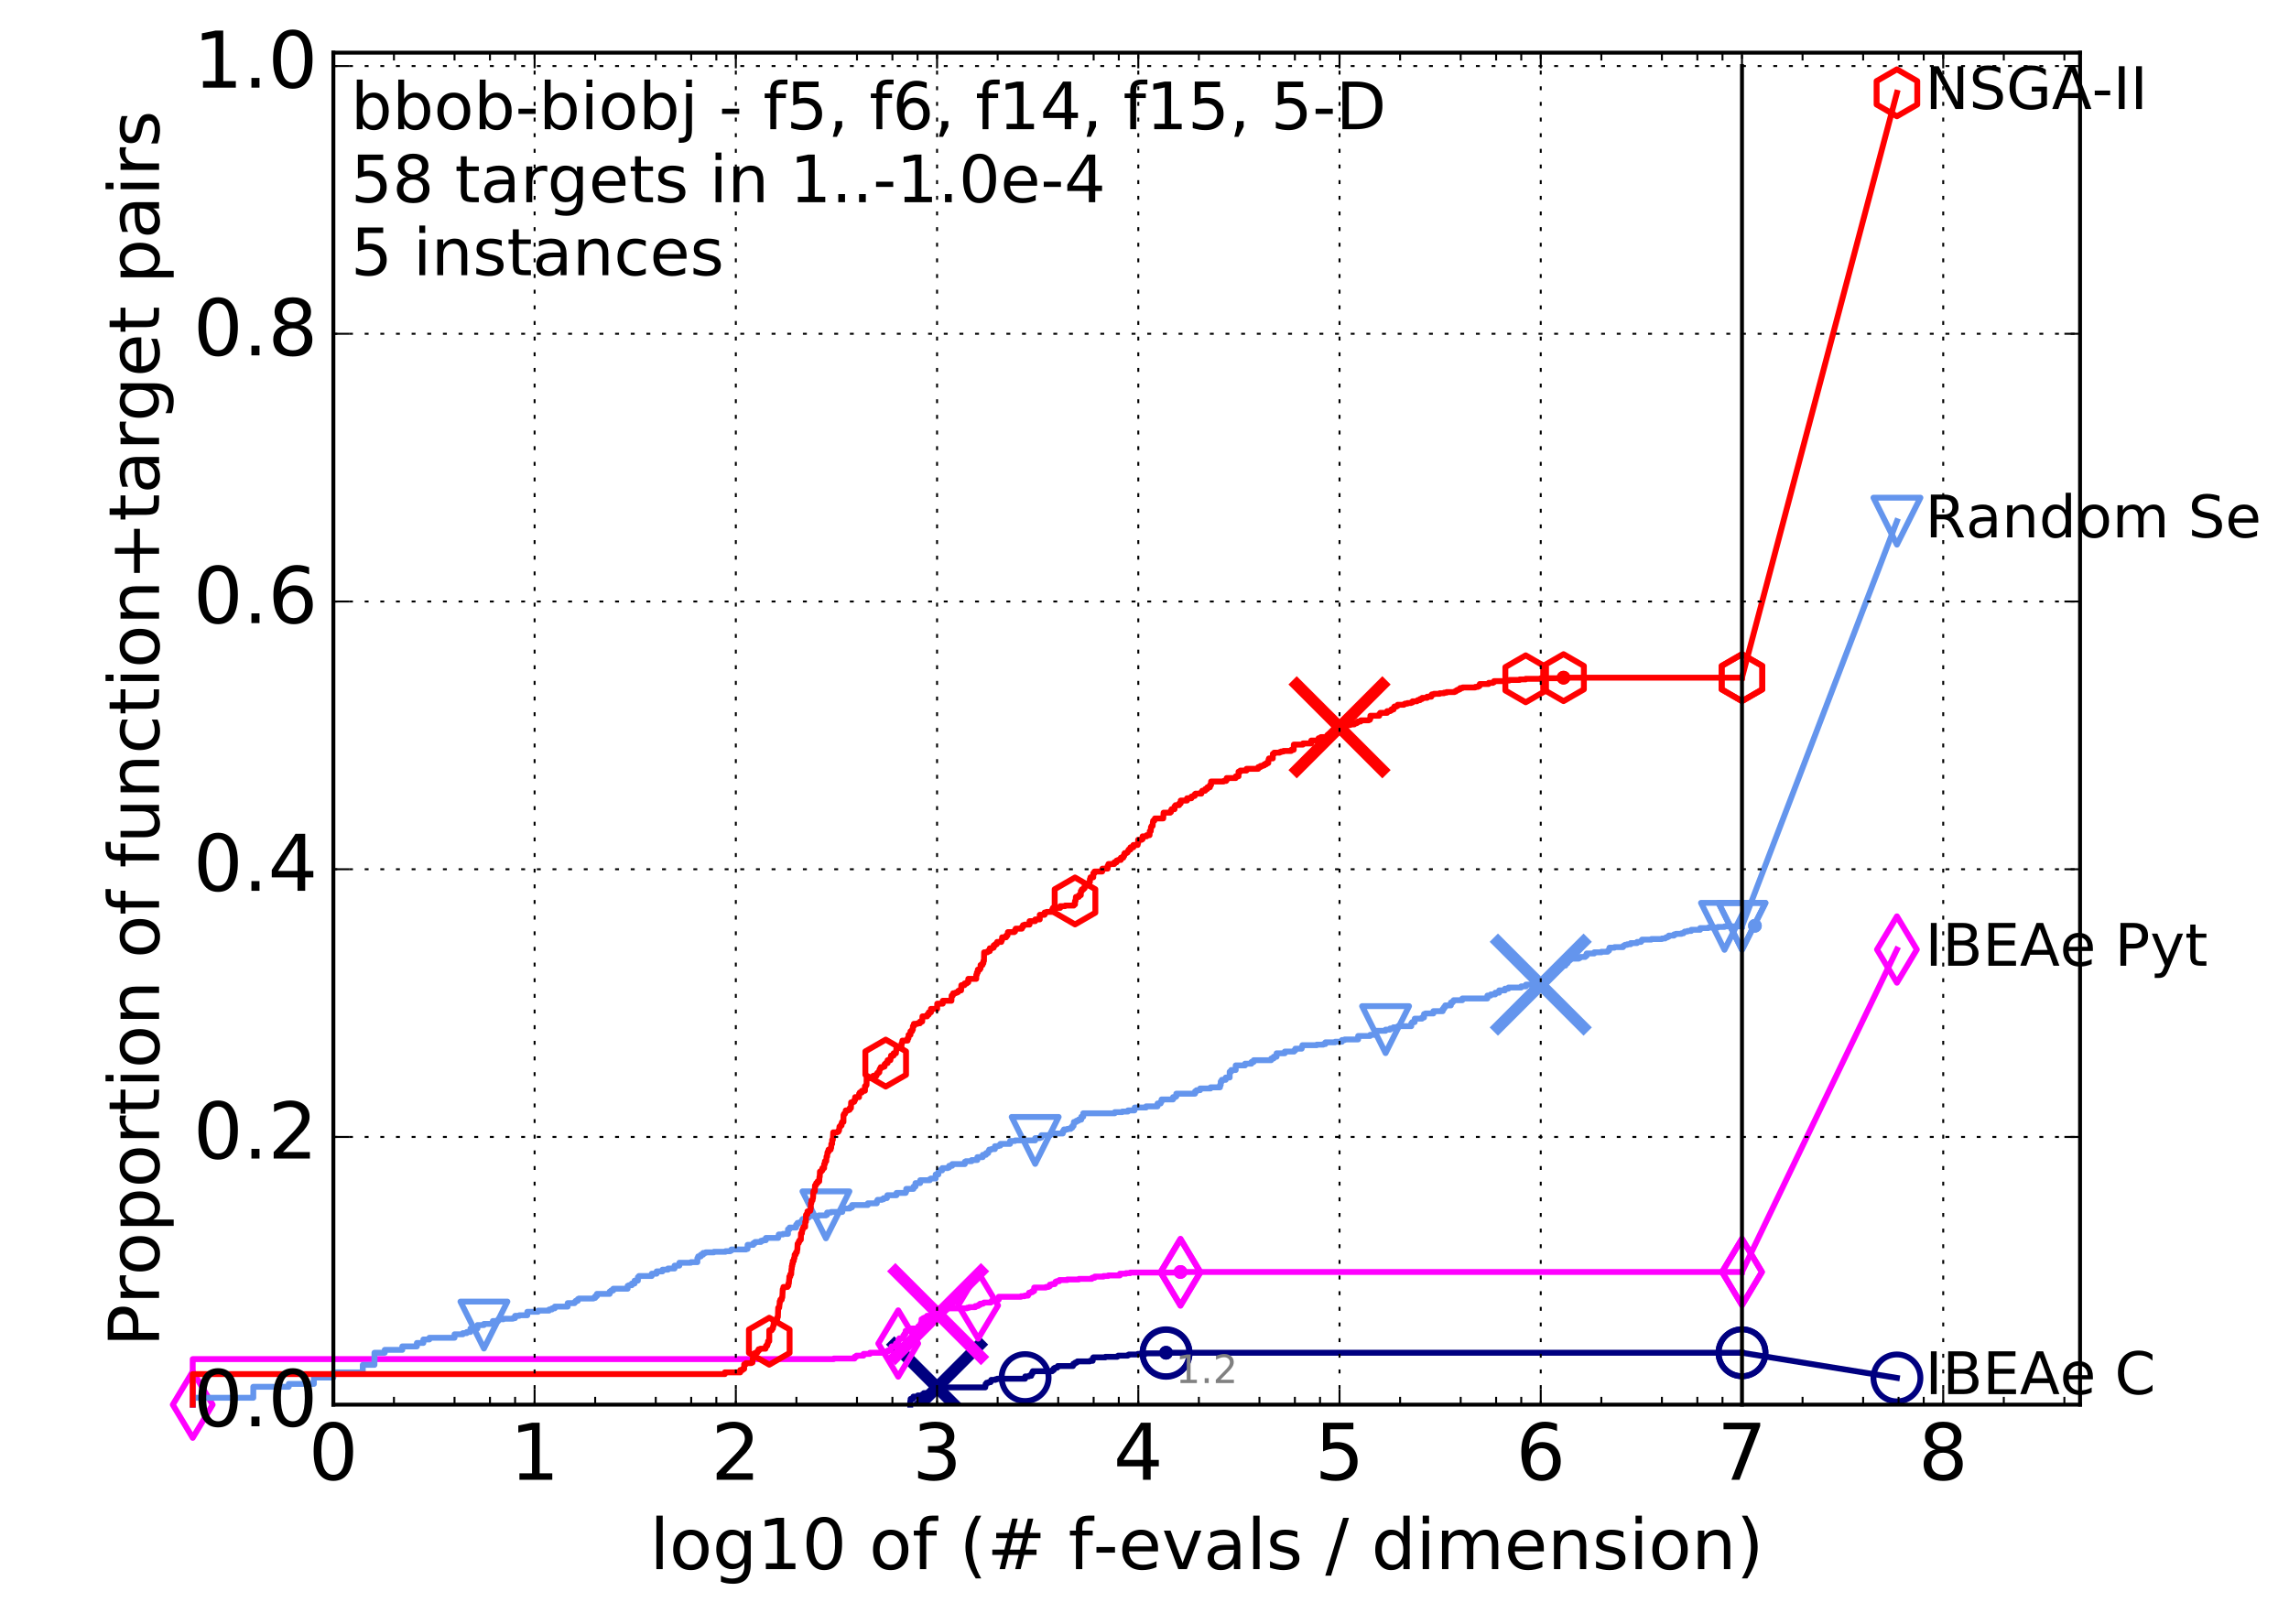 <?xml version="1.0" encoding="utf-8" standalone="no"?>
<!DOCTYPE svg PUBLIC "-//W3C//DTD SVG 1.1//EN"
  "http://www.w3.org/Graphics/SVG/1.1/DTD/svg11.dtd">
<!-- Created with matplotlib (http://matplotlib.org/) -->
<svg height="415pt" version="1.1" viewBox="0 0 585 415" width="585pt" xmlns="http://www.w3.org/2000/svg" xmlns:xlink="http://www.w3.org/1999/xlink">
 <defs>
  <style type="text/css">
*{stroke-linecap:butt;stroke-linejoin:round;stroke-miterlimit:100000;}
  </style>
 </defs>
 <g id="figure_1">
  <g id="patch_1">
   <path d="M 0 415.456 
L 585.148 415.456 
L 585.148 0 
L 0 0 
z
" style="fill:#ffffff;"/>
  </g>
  <g id="axes_1">
   <g id="patch_2">
    <path d="M 85.2 359.056 
L 531.6 359.056 
L 531.6 13.456 
L 85.2 13.456 
z
" style="fill:#ffffff;"/>
   </g>
   <g id="line2d_1">
    <defs>
     <path d="M 0 1.5 
C 0.398 1.5 0.779 1.342 1.061 1.061 
C 1.342 0.779 1.5 0.398 1.5 0 
C 1.5 -0.398 1.342 -0.779 1.061 -1.061 
C 0.779 -1.342 0.398 -1.5 0 -1.5 
C -0.398 -1.5 -0.779 -1.342 -1.061 -1.061 
C -1.342 -0.779 -1.5 -0.398 -1.5 0 
C -1.5 0.398 -1.342 0.779 -1.061 1.061 
C -0.779 1.342 -0.398 1.5 0 1.5 
z
" id="me872f3d556" style="stroke:#000080;stroke-width:0.5;"/>
    </defs>
    <g>
     <use style="fill:#000080;stroke:#000080;stroke-width:0.5;" x="298.008" xlink:href="#me872f3d556" y="345.782"/>
     <use style="fill:#000080;stroke:#000080;stroke-width:0.5;" x="298.008" xlink:href="#me872f3d556" y="345.782"/>
    </g>
   </g>
   <g id="line2d_2">
    <path d="M 232.633 359.056 
L 232.633 358.171 
L 232.712 358.171 
L 232.712 357.876 
L 232.724 357.876 
L 232.724 357.581 
L 233.297 357.581 
L 233.297 357.286 
L 233.432 357.286 
L 233.432 356.991 
L 234.563 356.991 
L 234.563 356.696 
L 235.74 356.696 
L 235.74 356.402 
L 236.101 356.402 
L 236.101 356.107 
L 237.956 356.107 
L 237.956 355.959 
L 238.047 355.959 
L 238.047 355.369 
L 238.307 355.369 
L 238.307 355.222 
L 239.025 355.222 
L 239.025 354.927 
L 239.261 354.927 
L 239.261 354.632 
L 251.803 354.632 
L 251.803 354.189 
L 251.898 354.189 
L 251.898 353.747 
L 252.087 353.747 
L 252.087 353.599 
L 252.145 353.599 
L 252.145 353.452 
L 252.641 353.452 
L 252.641 353.304 
L 253.173 353.304 
L 253.173 353.009 
L 253.339 353.009 
L 253.339 352.714 
L 254.386 352.714 
L 254.386 352.567 
L 254.855 352.567 
L 254.855 352.419 
L 261.986 352.419 
L 261.986 352.272 
L 261.989 352.272 
L 261.989 352.124 
L 262.025 352.124 
L 262.025 351.829 
L 262.951 351.829 
L 262.951 351.682 
L 263.554 351.682 
L 263.554 351.239 
L 263.637 351.239 
L 263.637 351.092 
L 263.871 351.092 
L 263.871 350.649 
L 263.949 350.649 
L 263.949 350.502 
L 268.923 350.502 
L 268.923 350.354 
L 268.938 350.354 
L 268.938 350.207 
L 269.316 350.207 
L 269.316 349.764 
L 269.57 349.764 
L 269.57 349.617 
L 270.16 349.617 
L 270.16 349.469 
L 270.335 349.469 
L 270.335 349.174 
L 274.22 349.174 
L 274.22 349.027 
L 274.255 349.027 
L 274.255 348.732 
L 274.325 348.732 
L 274.325 348.585 
L 274.732 348.585 
L 274.732 348.437 
L 274.796 348.437 
L 274.796 348.29 
L 275.202 348.29 
L 275.202 348.142 
L 275.341 348.142 
L 275.341 347.995 
L 278.528 347.995 
L 278.528 347.847 
L 279.257 347.847 
L 279.257 347.552 
L 279.313 347.552 
L 279.313 347.11 
L 279.429 347.11 
L 279.429 346.962 
L 282.495 346.962 
L 282.495 346.815 
L 285.534 346.815 
L 285.534 346.667 
L 285.786 346.667 
L 285.786 346.52 
L 288.209 346.52 
L 288.209 346.372 
L 288.51 346.372 
L 288.51 346.225 
L 290.799 346.225 
L 290.799 346.077 
L 292.756 346.077 
L 292.756 345.93 
L 298.008 345.93 
L 298.008 345.782 
L 445.2 345.782 
" style="fill:none;stroke:#000080;stroke-linecap:square;stroke-width:1.5;"/>
   </g>
   <g id="line2d_3">
    <defs>
     <path d="M 0 6 
C 1.591 6 3.117 5.368 4.243 4.243 
C 5.368 3.117 6 1.591 6 0 
C 6 -1.591 5.368 -3.117 4.243 -4.243 
C 3.117 -5.368 1.591 -6 0 -6 
C -1.591 -6 -3.117 -5.368 -4.243 -4.243 
C -5.368 -3.117 -6 -1.591 -6 0 
C -6 1.591 -5.368 3.117 -4.243 4.243 
C -3.117 5.368 -1.591 6 0 6 
z
" id="m05a5a1507d" style="stroke:#000080;stroke-width:1.5;"/>
    </defs>
    <g>
     <use style="fill:none;stroke:#000080;stroke-width:1.5;" x="261.989" xlink:href="#m05a5a1507d" y="352.124"/>
     <use style="fill:none;stroke:#000080;stroke-width:1.5;" x="298.008" xlink:href="#m05a5a1507d" y="345.93"/>
     <use style="fill:none;stroke:#000080;stroke-width:1.5;" x="298.008" xlink:href="#m05a5a1507d" y="345.782"/>
     <use style="fill:none;stroke:#000080;stroke-width:1.5;" x="445.2" xlink:href="#m05a5a1507d" y="345.782"/>
    </g>
   </g>
   <g id="line2d_4"/>
   <g id="line2d_5">
    <path clip-path="url(#p309e468a82)" d="M 239.486 354.632 
" style="fill:none;stroke:#000080;stroke-linecap:square;"/>
    <defs>
     <path d="M -12 12 
L 12 -12 
M -12 -12 
L 12 12 
" id="m7b9b2634b7" style="stroke:#000080;stroke-width:3.0;"/>
    </defs>
    <g clip-path="url(#p309e468a82)">
     <use style="fill:#000080;stroke:#000080;stroke-width:3.0;" x="239.486" xlink:href="#m7b9b2634b7" y="354.632"/>
    </g>
   </g>
   <g id="line2d_6">
    <defs>
     <path d="M 0 1.5 
C 0.398 1.5 0.779 1.342 1.061 1.061 
C 1.342 0.779 1.5 0.398 1.5 0 
C 1.5 -0.398 1.342 -0.779 1.061 -1.061 
C 0.779 -1.342 0.398 -1.5 0 -1.5 
C -0.398 -1.5 -0.779 -1.342 -1.061 -1.061 
C -1.342 -0.779 -1.5 -0.398 -1.5 0 
C -1.5 0.398 -1.342 0.779 -1.061 1.061 
C -0.779 1.342 -0.398 1.5 0 1.5 
z
" id="m3afeab9fa1" style="stroke:#ff00ff;stroke-width:0.5;"/>
    </defs>
    <g>
     <use style="fill:#ff00ff;stroke:#ff00ff;stroke-width:0.5;" x="301.692" xlink:href="#m3afeab9fa1" y="325.134"/>
     <use style="fill:#ff00ff;stroke:#ff00ff;stroke-width:0.5;" x="301.692" xlink:href="#m3afeab9fa1" y="325.134"/>
    </g>
   </g>
   <g id="line2d_7">
    <path d="M 49.253 359.056 
L 49.253 347.405 
L 213.095 347.405 
L 213.095 347.257 
L 218.409 347.257 
L 218.409 346.815 
L 218.875 346.815 
L 218.875 346.52 
L 220.687 346.52 
L 220.687 346.077 
L 222.326 346.077 
L 222.326 345.782 
L 225.615 345.782 
L 225.615 345.487 
L 226.923 345.487 
L 226.923 345.192 
L 227.602 345.192 
L 227.602 344.75 
L 227.792 344.75 
L 227.859 344.16 
L 228.96 344.16 
L 228.96 343.422 
L 229.56 343.422 
L 229.56 342.537 
L 229.837 342.537 
L 229.837 342.095 
L 230.872 342.095 
L 230.872 341.357 
L 231.166 341.357 
L 231.166 340.915 
L 231.455 340.915 
L 231.455 340.178 
L 232.7 340.178 
L 232.7 339.588 
L 234.707 339.588 
L 234.707 338.998 
L 235.194 338.998 
L 235.286 338.26 
L 235.512 338.26 
L 235.512 337.228 
L 235.961 337.228 
L 235.961 336.933 
L 236.303 336.933 
L 236.303 336.785 
L 236.913 336.785 
L 236.913 336.343 
L 238.246 336.343 
L 238.246 336.048 
L 238.373 336.048 
L 238.373 335.9 
L 239.77 335.9 
L 239.77 334.425 
L 247.16 334.425 
L 247.16 334.278 
L 247.686 334.278 
L 247.686 334.13 
L 249.274 334.13 
L 249.274 333.835 
L 249.983 333.835 
L 250.078 333.54 
L 250.491 333.54 
L 250.491 333.245 
L 251.24 333.245 
L 251.24 333.098 
L 251.476 333.098 
L 251.476 332.951 
L 253.221 332.951 
L 253.221 332.803 
L 253.425 332.803 
L 253.425 332.508 
L 254.5 332.508 
L 254.5 332.213 
L 255.249 332.213 
L 255.249 331.476 
L 260.935 331.476 
L 260.935 331.328 
L 261.861 331.328 
L 261.861 331.181 
L 262.741 331.181 
L 262.741 330.886 
L 262.907 330.886 
L 262.973 330.443 
L 263.392 330.443 
L 263.392 330.296 
L 263.848 330.296 
L 263.848 330.001 
L 264.305 330.001 
L 264.305 329.116 
L 267.266 329.116 
L 267.266 328.968 
L 267.941 328.968 
L 267.941 328.821 
L 268.251 328.821 
L 268.293 328.378 
L 268.815 328.378 
L 268.815 328.231 
L 269.567 328.231 
L 269.567 328.083 
L 269.69 328.083 
L 269.739 327.641 
L 270.049 327.641 
L 270.049 327.493 
L 270.73 327.493 
L 270.73 327.198 
L 272.768 327.198 
L 272.768 327.051 
L 275.713 327.051 
L 275.713 326.903 
L 279.017 326.903 
L 279.098 326.608 
L 279.785 326.608 
L 279.785 326.313 
L 282.025 326.313 
L 282.025 326.166 
L 283.228 326.166 
L 283.228 326.018 
L 286.211 326.018 
L 286.211 325.576 
L 287.774 325.576 
L 287.774 325.428 
L 288.841 325.428 
L 288.841 325.281 
L 301.692 325.281 
L 301.692 325.134 
L 445.2 325.134 
L 445.2 325.134 
" style="fill:none;stroke:#ff00ff;stroke-linecap:square;stroke-width:1.5;"/>
   </g>
   <g id="line2d_8">
    <defs>
     <path d="M -0 8.485 
L 5.091 0 
L 0 -8.485 
L -5.091 -0 
z
" id="m775b9de10e" style="stroke:#ff00ff;stroke-linejoin:miter;stroke-width:1.5;"/>
    </defs>
    <g>
     <use style="fill:none;stroke:#ff00ff;stroke-linejoin:miter;stroke-width:1.5;" x="49.253" xlink:href="#m775b9de10e" y="359.056"/>
     <use style="fill:none;stroke:#ff00ff;stroke-linejoin:miter;stroke-width:1.5;" x="229.56" xlink:href="#m775b9de10e" y="343.422"/>
     <use style="fill:none;stroke:#ff00ff;stroke-linejoin:miter;stroke-width:1.5;" x="249.983" xlink:href="#m775b9de10e" y="333.688"/>
     <use style="fill:none;stroke:#ff00ff;stroke-linejoin:miter;stroke-width:1.5;" x="301.692" xlink:href="#m775b9de10e" y="325.281"/>
     <use style="fill:none;stroke:#ff00ff;stroke-linejoin:miter;stroke-width:1.5;" x="301.692" xlink:href="#m775b9de10e" y="325.134"/>
     <use style="fill:none;stroke:#ff00ff;stroke-linejoin:miter;stroke-width:1.5;" x="445.2" xlink:href="#m775b9de10e" y="325.134"/>
    </g>
   </g>
   <g id="line2d_9"/>
   <g id="line2d_10">
    <path clip-path="url(#p309e468a82)" d="M 239.765 335.9 
" style="fill:none;stroke:#ff00ff;stroke-linecap:square;"/>
    <defs>
     <path d="M -12 12 
L 12 -12 
M -12 -12 
L 12 12 
" id="m61892079a3" style="stroke:#ff00ff;stroke-width:3.0;"/>
    </defs>
    <g clip-path="url(#p309e468a82)">
     <use style="fill:#ff00ff;stroke:#ff00ff;stroke-width:3.0;" x="239.765" xlink:href="#m61892079a3" y="335.9"/>
    </g>
   </g>
   <g id="line2d_11">
    <defs>
     <path d="M 0 1.5 
C 0.398 1.5 0.779 1.342 1.061 1.061 
C 1.342 0.779 1.5 0.398 1.5 0 
C 1.5 -0.398 1.342 -0.779 1.061 -1.061 
C 0.779 -1.342 0.398 -1.5 0 -1.5 
C -0.398 -1.5 -0.779 -1.342 -1.061 -1.061 
C -1.342 -0.779 -1.5 -0.398 -1.5 0 
C -1.5 0.398 -1.342 0.779 -1.061 1.061 
C -0.779 1.342 -0.398 1.5 0 1.5 
z
" id="mfabd3636cb" style="stroke:#6495ed;stroke-width:0.5;"/>
    </defs>
    <g>
     <use style="fill:#6495ed;stroke:#6495ed;stroke-width:0.5;" x="448.504" xlink:href="#mfabd3636cb" y="236.639"/>
     <use style="fill:#6495ed;stroke:#6495ed;stroke-width:0.5;" x="448.504" xlink:href="#mfabd3636cb" y="236.639"/>
    </g>
   </g>
   <g id="line2d_12">
    <path d="M 49.253 359.056 
L 49.253 357.286 
L 64.735 357.286 
L 64.735 354.484 
L 73.791 354.484 
L 73.791 353.747 
L 80.216 353.747 
L 80.216 352.124 
L 85.2 352.124 
L 85.2 350.797 
L 92.715 350.797 
L 92.715 348.879 
L 95.698 348.879 
L 95.698 345.782 
L 98.328 345.782 
L 98.328 345.045 
L 102.81 345.045 
L 102.81 344.16 
L 106.541 344.16 
L 106.541 343.275 
L 108.197 343.275 
L 108.197 342.39 
L 109.738 342.39 
L 109.738 341.947 
L 116.163 341.947 
L 116.163 341.062 
L 118.292 341.062 
L 118.292 340.768 
L 119.285 340.768 
L 119.285 340.473 
L 120.235 340.473 
L 120.235 339.588 
L 122.023 339.588 
L 122.023 338.703 
L 123.678 338.703 
L 123.678 338.408 
L 125.952 338.408 
L 125.952 337.67 
L 127.348 337.67 
L 127.348 337.228 
L 128.662 337.228 
L 128.662 337.08 
L 131.079 337.08 
L 131.079 336.933 
L 131.645 336.933 
L 131.645 336.343 
L 132.734 336.343 
L 132.734 336.195 
L 134.766 336.195 
L 134.766 335.31 
L 137.505 335.31 
L 137.505 335.015 
L 140.325 335.015 
L 140.325 334.72 
L 141.07 334.72 
L 141.07 334.425 
L 141.79 334.425 
L 141.79 333.983 
L 145.081 333.983 
L 145.081 333.098 
L 146.845 333.098 
L 146.845 332.803 
L 147.126 332.803 
L 147.126 332.508 
L 147.678 332.508 
L 147.678 332.066 
L 147.948 332.066 
L 147.948 331.918 
L 151.659 331.918 
L 151.659 331.771 
L 152.11 331.771 
L 152.11 331.328 
L 152.552 331.328 
L 152.552 330.738 
L 155.807 330.738 
L 155.807 330.148 
L 156.182 330.148 
L 156.182 329.853 
L 156.734 329.853 
L 156.734 329.411 
L 160.409 329.411 
L 160.409 328.673 
L 160.715 328.673 
L 160.715 328.526 
L 161.462 328.526 
L 161.462 328.083 
L 162.185 328.083 
L 162.185 327.346 
L 163.023 327.346 
L 163.023 326.461 
L 163.295 326.461 
L 163.295 326.166 
L 166.563 326.166 
L 166.563 325.576 
L 167.814 325.576 
L 167.814 324.986 
L 169.311 324.986 
L 169.311 324.544 
L 170.713 324.544 
L 170.713 324.249 
L 172.396 324.249 
L 172.396 323.511 
L 173.623 323.511 
L 173.623 322.774 
L 176.573 322.774 
L 176.573 322.626 
L 178.228 322.626 
L 178.228 321.594 
L 178.436 321.594 
L 178.436 321.151 
L 179.112 321.151 
L 179.112 320.709 
L 179.705 320.709 
L 179.705 320.266 
L 180.345 320.266 
L 180.345 320.119 
L 182.45 320.119 
L 182.45 319.971 
L 185.404 319.971 
L 185.404 319.824 
L 186.628 319.824 
L 186.628 319.676 
L 186.911 319.676 
L 186.911 319.381 
L 190.668 319.381 
L 190.668 319.234 
L 191.062 319.234 
L 191.062 318.201 
L 192.535 318.201 
L 192.535 317.759 
L 192.969 317.759 
L 192.969 317.464 
L 194.46 317.464 
L 194.46 317.169 
L 194.958 317.169 
L 194.958 317.022 
L 195.731 317.022 
L 195.731 316.432 
L 198.887 316.432 
L 198.887 315.989 
L 199.024 315.989 
L 199.024 315.547 
L 200.092 315.547 
L 200.092 315.399 
L 201.383 315.399 
L 201.383 314.219 
L 201.797 314.219 
L 201.797 313.777 
L 203.472 313.777 
L 203.472 313.039 
L 203.805 313.039 
L 203.805 312.597 
L 204.329 312.597 
L 204.329 312.449 
L 205.029 312.449 
L 205.029 311.712 
L 205.195 311.712 
L 205.195 311.564 
L 205.809 311.564 
L 205.809 311.269 
L 206.66 311.269 
L 206.66 310.827 
L 209.243 310.827 
L 209.243 310.679 
L 211.086 310.679 
L 211.086 310.532 
L 211.386 310.532 
L 211.386 309.942 
L 212.385 309.942 
L 212.385 309.794 
L 215.272 309.794 
L 215.272 308.91 
L 217.206 308.91 
L 217.206 308.615 
L 217.757 308.615 
L 217.757 308.025 
L 221.799 308.025 
L 221.799 307.582 
L 224.093 307.582 
L 224.093 306.992 
L 224.271 306.992 
L 224.271 306.697 
L 225.373 306.697 
L 225.373 306.55 
L 225.839 306.55 
L 225.839 306.255 
L 226.679 306.255 
L 226.773 305.517 
L 229.116 305.517 
L 229.116 304.927 
L 231.462 304.927 
L 231.462 304.632 
L 231.602 304.632 
L 231.602 303.895 
L 233.468 303.895 
L 233.468 303.305 
L 233.965 303.305 
L 233.965 302.42 
L 235.167 302.42 
L 235.167 301.682 
L 237.643 301.682 
L 237.643 301.388 
L 237.894 301.388 
L 237.894 301.24 
L 239.13 301.24 
L 239.13 300.208 
L 239.827 300.208 
L 239.827 299.47 
L 239.989 299.47 
L 239.989 299.175 
L 240.783 299.175 
L 240.808 298.585 
L 242.208 298.585 
L 242.208 298.438 
L 242.572 298.438 
L 242.572 297.995 
L 243.352 297.995 
L 243.352 297.553 
L 246.582 297.553 
L 246.582 296.963 
L 246.863 296.963 
L 246.863 296.815 
L 248.335 296.815 
L 248.335 296.52 
L 249.776 296.52 
L 249.776 295.783 
L 251.166 295.783 
L 251.166 295.193 
L 251.998 295.193 
L 251.998 294.75 
L 252.547 294.75 
L 252.654 294.16 
L 252.802 294.16 
L 252.802 293.865 
L 253.346 293.865 
L 253.346 293.718 
L 254.269 293.718 
L 254.269 292.981 
L 255.176 292.981 
L 255.176 292.833 
L 255.664 292.833 
L 255.664 292.391 
L 258.137 292.391 
L 258.137 291.653 
L 259.412 291.653 
L 259.412 291.506 
L 264.559 291.506 
L 264.559 290.916 
L 265.76 290.916 
L 265.76 290.768 
L 266.162 290.768 
L 266.162 290.178 
L 268.449 290.178 
L 268.449 289.883 
L 269.057 289.883 
L 269.057 289.736 
L 271.623 289.736 
L 271.623 289.146 
L 271.913 289.146 
L 271.913 288.703 
L 272.791 288.703 
L 272.791 288.556 
L 273.637 288.556 
L 273.637 288.261 
L 274.036 288.261 
L 274.036 287.818 
L 274.368 287.818 
L 274.454 286.786 
L 275.063 286.786 
L 275.063 286.491 
L 275.634 286.491 
L 275.634 286.196 
L 276.337 286.196 
L 276.337 285.459 
L 276.837 285.459 
L 276.837 284.574 
L 284.901 284.574 
L 284.901 284.279 
L 286.812 284.279 
L 286.812 284.131 
L 288.266 284.131 
L 288.266 283.836 
L 289.946 283.836 
L 290.001 283.099 
L 292.898 283.099 
L 292.898 282.804 
L 295.831 282.804 
L 295.831 282.066 
L 296.628 282.066 
L 296.628 281.624 
L 296.866 281.624 
L 296.866 281.034 
L 299.79 281.034 
L 299.79 280.444 
L 300.369 280.444 
L 300.369 280.296 
L 300.618 280.296 
L 300.618 279.559 
L 305.413 279.559 
L 305.413 278.969 
L 305.788 278.969 
L 305.788 278.674 
L 306.71 278.674 
L 306.71 278.231 
L 309.377 278.231 
L 309.377 277.937 
L 311.792 277.937 
L 311.792 277.347 
L 311.979 277.347 
L 311.979 276.462 
L 312.259 276.462 
L 312.259 276.019 
L 313.258 276.019 
L 313.258 275.429 
L 314.268 275.429 
L 314.268 273.954 
L 314.66 273.954 
L 314.66 273.512 
L 315.811 273.512 
L 315.811 272.332 
L 318.201 272.332 
L 318.201 271.889 
L 319.831 271.889 
L 319.831 271.447 
L 320.409 271.447 
L 320.409 271.004 
L 324.876 271.004 
L 324.876 270.562 
L 325.51 270.562 
L 325.51 270.12 
L 326.254 270.12 
L 326.254 269.235 
L 328.357 269.235 
L 328.357 268.792 
L 330.734 268.792 
L 330.734 268.497 
L 331.053 268.497 
L 331.053 268.055 
L 332.679 268.055 
L 332.679 267.612 
L 332.847 267.612 
L 332.847 267.17 
L 336.518 267.17 
L 336.518 267.022 
L 338.192 267.022 
L 338.192 266.875 
L 338.742 266.875 
L 338.742 266.432 
L 341.213 266.432 
L 341.213 266.285 
L 342.957 266.285 
L 342.957 265.842 
L 343.68 265.842 
L 343.68 265.695 
L 347.097 265.695 
L 347.097 264.81 
L 350.165 264.81 
L 350.165 264.515 
L 351.508 264.515 
L 351.508 263.925 
L 351.834 263.925 
L 351.834 263.482 
L 354.111 263.482 
L 354.111 263.187 
L 355.266 263.187 
L 355.266 262.892 
L 356.11 262.892 
L 356.11 262.597 
L 357.264 262.597 
L 357.264 262.303 
L 360.684 262.303 
L 360.684 261.565 
L 360.906 261.565 
L 360.906 261.27 
L 361.549 261.27 
L 361.567 260.385 
L 363.412 260.385 
L 363.412 260.09 
L 363.938 260.09 
L 363.938 259.205 
L 364.3 259.205 
L 364.3 259.058 
L 366.328 259.058 
L 366.328 258.468 
L 368.715 258.468 
L 368.715 257.878 
L 369.043 257.878 
L 369.043 257.435 
L 369.359 257.435 
L 369.359 256.993 
L 370.8 256.993 
L 370.8 256.255 
L 371.253 256.255 
L 371.253 255.96 
L 371.517 255.96 
L 371.517 255.665 
L 373.727 255.665 
L 373.727 255.223 
L 380.132 255.223 
L 380.132 254.486 
L 380.975 254.486 
L 380.989 254.191 
L 382.14 254.191 
L 382.14 253.748 
L 383.137 253.748 
L 383.137 253.158 
L 384.622 253.158 
L 384.622 252.716 
L 385.527 252.716 
L 385.527 252.421 
L 388.76 252.421 
L 388.76 252.126 
L 389.984 252.126 
L 389.984 251.683 
L 393.823 251.683 
L 393.865 251.241 
L 393.984 251.241 
L 393.984 250.946 
L 394.345 250.946 
L 394.442 250.356 
L 394.833 250.356 
L 394.833 249.766 
L 395.08 249.766 
L 395.08 249.471 
L 395.429 249.471 
L 395.429 249.176 
L 396.907 249.176 
L 396.95 248.733 
L 397.266 248.733 
L 397.266 248.586 
L 397.437 248.586 
L 397.437 247.848 
L 397.567 247.848 
L 397.567 247.701 
L 397.751 247.701 
L 397.751 247.111 
L 399.062 247.111 
L 399.062 246.816 
L 400.068 246.816 
L 400.149 246.226 
L 400.599 246.226 
L 400.599 245.931 
L 400.719 245.931 
L 400.719 245.636 
L 401.074 245.636 
L 401.074 245.341 
L 401.408 245.341 
L 401.408 245.046 
L 403.459 245.046 
L 403.459 244.899 
L 403.764 244.899 
L 403.764 244.604 
L 405.143 244.604 
L 405.143 244.309 
L 405.509 244.309 
L 405.509 243.719 
L 407.439 243.719 
L 407.439 243.424 
L 409.279 243.424 
L 409.279 243.276 
L 410.876 243.276 
L 410.899 242.981 
L 411.231 242.981 
L 411.331 242.244 
L 412.623 242.244 
L 412.623 242.096 
L 414.804 242.096 
L 414.804 241.801 
L 415.062 241.801 
L 415.062 241.654 
L 415.294 241.654 
L 415.294 241.506 
L 415.884 241.506 
L 415.884 241.359 
L 416.76 241.359 
L 416.76 241.064 
L 418.38 241.064 
L 418.38 240.769 
L 419.404 240.769 
L 419.404 240.474 
L 419.647 240.474 
L 419.647 240.179 
L 422.025 240.179 
L 422.025 240.031 
L 424.747 240.031 
L 424.747 239.884 
L 425.561 239.884 
L 425.561 239.736 
L 425.798 239.736 
L 425.798 239.589 
L 426.179 239.589 
L 426.179 239.441 
L 426.483 239.441 
L 426.508 239.146 
L 427.827 239.146 
L 427.827 238.851 
L 428.295 238.851 
L 428.295 238.704 
L 429.737 238.704 
L 429.737 238.557 
L 430.264 238.557 
L 430.264 238.409 
L 430.382 238.409 
L 430.382 238.262 
L 430.573 238.262 
L 430.573 238.114 
L 431.261 238.114 
L 431.261 237.967 
L 432.226 237.967 
L 432.226 237.672 
L 434.505 237.672 
L 434.505 237.229 
L 436.583 237.229 
L 436.583 237.082 
L 439.053 237.082 
L 439.053 236.934 
L 440.727 236.934 
L 440.727 236.787 
L 445.2 236.787 
L 445.2 236.787 
" style="fill:none;stroke:#6495ed;stroke-linecap:square;stroke-width:1.5;"/>
   </g>
   <g id="line2d_13">
    <defs>
     <path d="M -0 6 
L 6 -6 
L -6 -6 
z
" id="ma37635f79a" style="stroke:#6495ed;stroke-linejoin:miter;stroke-width:1.5;"/>
    </defs>
    <g>
     <use style="fill:none;stroke:#6495ed;stroke-linejoin:miter;stroke-width:1.5;" x="123.678" xlink:href="#ma37635f79a" y="338.703"/>
     <use style="fill:none;stroke:#6495ed;stroke-linejoin:miter;stroke-width:1.5;" x="211.086" xlink:href="#ma37635f79a" y="310.532"/>
     <use style="fill:none;stroke:#6495ed;stroke-linejoin:miter;stroke-width:1.5;" x="264.559" xlink:href="#ma37635f79a" y="291.506"/>
     <use style="fill:none;stroke:#6495ed;stroke-linejoin:miter;stroke-width:1.5;" x="354.111" xlink:href="#ma37635f79a" y="263.187"/>
     <use style="fill:none;stroke:#6495ed;stroke-linejoin:miter;stroke-width:1.5;" x="440.727" xlink:href="#ma37635f79a" y="236.787"/>
     <use style="fill:none;stroke:#6495ed;stroke-linejoin:miter;stroke-width:1.5;" x="445.2" xlink:href="#ma37635f79a" y="236.787"/>
    </g>
   </g>
   <g id="line2d_14"/>
   <g id="line2d_15">
    <path clip-path="url(#p309e468a82)" d="M 393.771 251.683 
" style="fill:none;stroke:#6495ed;stroke-linecap:square;"/>
    <defs>
     <path d="M -12 12 
L 12 -12 
M -12 -12 
L 12 12 
" id="m270583b1c8" style="stroke:#6495ed;stroke-width:3.0;"/>
    </defs>
    <g clip-path="url(#p309e468a82)">
     <use style="fill:#6495ed;stroke:#6495ed;stroke-width:3.0;" x="393.771" xlink:href="#m270583b1c8" y="251.683"/>
    </g>
   </g>
   <g id="line2d_16">
    <defs>
     <path d="M 0 1.5 
C 0.398 1.5 0.779 1.342 1.061 1.061 
C 1.342 0.779 1.5 0.398 1.5 0 
C 1.5 -0.398 1.342 -0.779 1.061 -1.061 
C 0.779 -1.342 0.398 -1.5 0 -1.5 
C -0.398 -1.5 -0.779 -1.342 -1.061 -1.061 
C -1.342 -0.779 -1.5 -0.398 -1.5 0 
C -1.5 0.398 -1.342 0.779 -1.061 1.061 
C -0.779 1.342 -0.398 1.5 0 1.5 
z
" id="m0f41e2c244" style="stroke:#ff0000;stroke-width:0.5;"/>
    </defs>
    <g>
     <use style="fill:#ff0000;stroke:#ff0000;stroke-width:0.5;" x="399.594" xlink:href="#m0f41e2c244" y="173.218"/>
     <use style="fill:#ff0000;stroke:#ff0000;stroke-width:0.5;" x="399.594" xlink:href="#m0f41e2c244" y="173.218"/>
    </g>
   </g>
   <g id="line2d_17">
    <path d="M 49.253 359.056 
L 49.253 351.239 
L 185.253 351.239 
L 185.253 350.797 
L 189.189 350.797 
L 189.189 350.207 
L 189.776 350.207 
L 189.776 349.912 
L 190.186 349.912 
L 190.186 348.732 
L 190.628 348.732 
L 190.628 348.437 
L 192.017 348.437 
L 192.017 348.29 
L 192.315 348.29 
L 192.388 347.257 
L 192.499 347.257 
L 192.499 346.077 
L 192.753 346.077 
L 192.753 345.93 
L 193.112 345.93 
L 193.112 345.782 
L 193.536 345.782 
L 193.606 345.34 
L 193.883 345.34 
L 193.883 344.897 
L 194.326 344.897 
L 194.326 344.75 
L 195.636 344.75 
L 195.731 344.307 
L 195.763 344.307 
L 195.763 344.012 
L 196.077 344.012 
L 196.077 343.57 
L 196.232 343.57 
L 196.294 342.832 
L 196.601 342.832 
L 196.601 340.03 
L 197.232 340.03 
L 197.291 339.588 
L 197.526 339.588 
L 197.614 338.85 
L 197.73 338.85 
L 197.73 337.965 
L 197.846 337.965 
L 197.846 337.67 
L 198.018 337.67 
L 198.018 337.375 
L 198.611 337.375 
L 198.694 336.638 
L 198.805 336.638 
L 198.887 334.278 
L 199.133 334.278 
L 199.242 333.245 
L 199.269 333.245 
L 199.269 332.656 
L 199.431 332.656 
L 199.431 332.213 
L 199.777 332.213 
L 199.83 331.623 
L 199.935 331.623 
L 200.04 329.558 
L 200.144 329.558 
L 200.222 328.968 
L 201.26 328.968 
L 201.26 328.673 
L 201.481 328.673 
L 201.481 328.083 
L 201.603 328.083 
L 201.701 326.903 
L 201.725 326.903 
L 201.725 326.313 
L 201.966 326.313 
L 201.966 325.723 
L 202.204 325.723 
L 202.275 324.396 
L 202.346 324.396 
L 202.346 323.659 
L 202.463 323.659 
L 202.463 323.069 
L 202.604 323.069 
L 202.604 322.331 
L 202.858 322.331 
L 202.927 321.594 
L 203.042 321.594 
L 203.087 320.709 
L 203.359 320.709 
L 203.427 320.119 
L 203.65 320.119 
L 203.761 319.381 
L 203.783 319.381 
L 203.849 317.906 
L 204.003 317.906 
L 204.003 317.759 
L 204.134 317.759 
L 204.155 317.317 
L 204.329 317.317 
L 204.329 317.022 
L 204.543 317.022 
L 204.543 316.874 
L 204.671 316.874 
L 204.713 315.252 
L 204.945 315.252 
L 204.987 314.514 
L 205.092 314.514 
L 205.195 313.924 
L 205.34 313.924 
L 205.34 313.629 
L 205.769 313.629 
L 205.789 312.302 
L 205.97 312.302 
L 205.99 310.532 
L 206.09 310.532 
L 206.09 310.384 
L 206.347 310.384 
L 206.367 309.647 
L 206.777 309.647 
L 206.777 309.499 
L 207.084 309.499 
L 207.179 308.91 
L 207.198 308.91 
L 207.235 307.582 
L 207.349 307.582 
L 207.386 306.845 
L 207.648 306.845 
L 207.741 306.255 
L 207.778 306.255 
L 207.888 304.485 
L 208.235 304.485 
L 208.289 303.01 
L 208.505 303.01 
L 208.594 302.42 
L 208.947 302.42 
L 208.947 301.977 
L 209.364 301.977 
L 209.433 300.798 
L 209.501 300.798 
L 209.553 299.47 
L 209.908 299.47 
L 209.908 299.175 
L 210.175 299.175 
L 210.175 298.585 
L 210.619 298.585 
L 210.619 297.553 
L 210.829 297.553 
L 210.829 296.815 
L 211.165 296.815 
L 211.229 295.635 
L 211.386 295.635 
L 211.465 294.603 
L 211.512 294.603 
L 211.512 294.455 
L 211.745 294.455 
L 211.745 293.865 
L 212.28 293.865 
L 212.28 293.423 
L 212.415 293.423 
L 212.46 292.391 
L 212.669 292.391 
L 212.669 291.358 
L 212.847 291.358 
L 212.949 289.441 
L 213.952 289.441 
L 213.952 289.293 
L 214.272 289.293 
L 214.272 288.998 
L 214.437 288.998 
L 214.547 287.966 
L 214.805 287.966 
L 214.805 287.671 
L 215.086 287.671 
L 215.086 287.081 
L 215.206 287.081 
L 215.206 286.786 
L 215.56 286.786 
L 215.574 285.016 
L 215.703 285.016 
L 215.703 284.721 
L 215.948 284.721 
L 216.038 284.426 
L 216.089 284.426 
L 216.152 283.836 
L 216.791 283.836 
L 216.791 283.689 
L 217.134 283.689 
L 217.158 283.246 
L 217.471 283.246 
L 217.519 281.771 
L 217.992 281.771 
L 217.992 281.624 
L 218.328 281.624 
L 218.328 281.181 
L 218.546 281.181 
L 218.546 280.444 
L 219.55 280.444 
L 219.561 279.559 
L 219.724 279.559 
L 219.724 279.264 
L 220.258 279.264 
L 220.258 278.821 
L 221.057 278.821 
L 221.057 277.642 
L 221.291 277.642 
L 221.291 277.347 
L 221.462 277.347 
L 221.482 275.577 
L 222.248 275.577 
L 222.248 275.429 
L 222.934 275.429 
L 222.934 275.282 
L 223.176 275.282 
L 223.176 274.987 
L 224.013 274.987 
L 224.013 274.544 
L 224.218 274.544 
L 224.218 274.249 
L 224.586 274.249 
L 224.586 274.102 
L 224.734 274.102 
L 224.734 273.512 
L 224.854 273.512 
L 224.854 273.217 
L 225.051 273.217 
L 225.094 272.774 
L 225.707 272.774 
L 225.707 272.627 
L 226.076 272.627 
L 226.076 272.037 
L 226.254 272.037 
L 226.359 271.742 
L 226.844 271.742 
L 226.844 271.004 
L 227.557 271.004 
L 227.579 270.414 
L 227.716 270.414 
L 227.716 269.825 
L 228.372 269.825 
L 228.372 269.235 
L 228.974 269.235 
L 229.081 268.055 
L 229.322 268.055 
L 229.322 267.76 
L 230.38 267.76 
L 230.394 266.727 
L 230.521 266.727 
L 230.621 265.99 
L 231.949 265.99 
L 231.949 265.4 
L 232.18 265.4 
L 232.204 264.515 
L 232.682 264.515 
L 232.682 263.63 
L 233.084 263.63 
L 233.084 263.187 
L 233.297 263.187 
L 233.309 262.303 
L 233.561 262.303 
L 233.561 261.713 
L 234.457 261.713 
L 234.457 261.565 
L 235.119 261.565 
L 235.135 261.123 
L 235.687 261.123 
L 235.75 259.795 
L 236.948 259.795 
L 236.948 259.353 
L 237.365 259.353 
L 237.365 258.763 
L 237.927 258.763 
L 237.927 257.878 
L 239.508 257.878 
L 239.526 256.55 
L 240.943 256.55 
L 240.943 255.813 
L 243.16 255.813 
L 243.209 254.486 
L 243.517 254.486 
L 243.588 253.896 
L 244.149 253.896 
L 244.149 253.748 
L 244.562 253.748 
L 244.562 253.601 
L 244.856 253.601 
L 244.856 253.306 
L 245.093 253.306 
L 245.093 253.158 
L 245.629 253.158 
L 245.69 251.831 
L 246.481 251.831 
L 246.497 251.388 
L 247.084 251.388 
L 247.084 251.093 
L 247.468 251.093 
L 247.468 250.208 
L 249.501 250.208 
L 249.501 249.176 
L 249.663 249.176 
L 249.663 248.586 
L 249.905 248.586 
L 249.905 247.848 
L 250.412 247.848 
L 250.412 247.553 
L 250.603 247.553 
L 250.603 246.668 
L 251.097 246.668 
L 251.097 246.226 
L 251.311 246.226 
L 251.327 245.636 
L 251.471 245.636 
L 251.51 243.424 
L 252.369 243.424 
L 252.425 243.129 
L 252.959 243.129 
L 252.959 242.391 
L 253.576 242.391 
L 253.576 242.244 
L 253.951 242.244 
L 253.951 241.654 
L 254.326 241.654 
L 254.326 241.359 
L 254.741 241.359 
L 254.835 240.769 
L 255.912 240.769 
L 255.912 240.326 
L 256.102 240.326 
L 256.102 239.589 
L 257.135 239.589 
L 257.135 239.146 
L 257.479 239.146 
L 257.586 238.262 
L 259.206 238.262 
L 259.206 238.114 
L 259.416 238.114 
L 259.416 237.672 
L 259.58 237.672 
L 259.58 237.377 
L 261.17 237.377 
L 261.17 236.934 
L 261.441 236.934 
L 261.441 236.492 
L 261.855 236.492 
L 261.855 236.344 
L 263.113 236.344 
L 263.113 235.459 
L 264.572 235.459 
L 264.572 235.017 
L 265.735 235.017 
L 265.735 233.837 
L 266.964 233.837 
L 266.964 233.247 
L 267.46 233.247 
L 267.46 233.099 
L 268.936 233.099 
L 268.936 232.362 
L 269.089 232.362 
L 269.089 232.067 
L 270.961 232.067 
L 270.961 231.624 
L 272.201 231.624 
L 272.201 231.477 
L 274.413 231.477 
L 274.413 231.182 
L 274.742 231.182 
L 274.742 230.297 
L 274.878 230.297 
L 274.975 229.265 
L 275.72 229.265 
L 275.72 228.822 
L 276.223 228.822 
L 276.223 227.79 
L 276.477 227.79 
L 276.477 227.347 
L 276.892 227.347 
L 276.892 227.052 
L 277.201 227.052 
L 277.201 226.315 
L 278.373 226.315 
L 278.373 225.43 
L 278.547 225.43 
L 278.547 224.692 
L 278.693 224.692 
L 278.693 224.25 
L 279.406 224.25 
L 279.406 223.217 
L 279.713 223.217 
L 279.713 222.775 
L 281.696 222.775 
L 281.734 222.038 
L 283.082 222.038 
L 283.082 221.3 
L 283.29 221.3 
L 283.29 220.858 
L 284.784 220.858 
L 284.784 220.415 
L 285.359 220.415 
L 285.359 219.973 
L 285.713 219.973 
L 285.713 219.825 
L 286.452 219.825 
L 286.452 219.235 
L 287.084 219.235 
L 287.084 218.793 
L 287.334 218.793 
L 287.334 218.203 
L 287.446 218.203 
L 287.446 218.055 
L 287.949 218.055 
L 287.949 217.908 
L 288.175 217.908 
L 288.283 217.465 
L 288.44 217.465 
L 288.44 217.17 
L 288.912 217.17 
L 288.912 216.58 
L 289.656 216.58 
L 289.656 215.99 
L 290.755 215.99 
L 290.755 215.548 
L 290.874 215.548 
L 290.874 214.663 
L 291.772 214.663 
L 291.772 214.516 
L 292.002 214.516 
L 292.002 213.778 
L 293.041 213.778 
L 293.041 213.483 
L 293.795 213.483 
L 293.846 212.451 
L 294.106 212.451 
L 294.156 211.418 
L 294.319 211.418 
L 294.319 211.123 
L 294.577 211.123 
L 294.644 210.091 
L 294.706 210.091 
L 294.706 209.796 
L 295.017 209.796 
L 295.017 209.501 
L 295.16 209.501 
L 295.16 209.206 
L 297.284 209.206 
L 297.376 207.731 
L 299.084 207.731 
L 299.084 207.583 
L 299.263 207.583 
L 299.263 207.141 
L 299.408 207.141 
L 299.408 206.846 
L 300.178 206.846 
L 300.178 206.109 
L 300.419 206.109 
L 300.419 205.814 
L 301.362 205.814 
L 301.362 205.371 
L 301.745 205.371 
L 301.745 204.634 
L 303.374 204.634 
L 303.374 204.044 
L 304.5 204.044 
L 304.5 203.601 
L 304.906 203.601 
L 304.906 203.454 
L 305.352 203.454 
L 305.352 203.011 
L 305.527 203.011 
L 305.527 202.864 
L 307.036 202.864 
L 307.036 202.421 
L 307.251 202.421 
L 307.251 202.126 
L 308.014 202.126 
L 308.014 201.684 
L 308.556 201.684 
L 308.556 201.241 
L 309.223 201.241 
L 309.223 200.651 
L 309.511 200.651 
L 309.513 199.766 
L 312.718 199.766 
L 312.718 199.619 
L 313.371 199.619 
L 313.371 199.472 
L 313.495 199.472 
L 313.495 198.882 
L 315.82 198.882 
L 315.82 198.439 
L 316.528 198.439 
L 316.528 197.259 
L 316.982 197.259 
L 316.982 196.964 
L 318.573 196.964 
L 318.573 196.522 
L 321.57 196.522 
L 321.57 196.079 
L 322.143 196.079 
L 322.143 195.784 
L 322.738 195.784 
L 322.738 195.637 
L 323.14 195.637 
L 323.14 195.342 
L 323.646 195.342 
L 323.646 195.047 
L 324.135 195.047 
L 324.2 194.162 
L 324.309 194.162 
L 324.309 193.867 
L 325.286 193.867 
L 325.295 192.687 
L 325.636 192.687 
L 325.636 192.392 
L 327.027 192.392 
L 327.027 192.244 
L 327.394 192.244 
L 327.394 192.097 
L 328.021 192.097 
L 328.021 191.949 
L 330.008 191.949 
L 330.008 191.654 
L 330.636 191.654 
L 330.658 190.327 
L 333.002 190.327 
L 333.002 190.032 
L 335.114 190.032 
L 335.114 189.295 
L 336.752 189.295 
L 336.752 189.147 
L 336.979 189.147 
L 336.979 188.705 
L 337.586 188.705 
L 337.586 188.41 
L 339.06 188.41 
L 339.06 188.262 
L 339.315 188.262 
L 339.315 187.82 
L 340.554 187.82 
L 340.554 187.672 
L 341.05 187.672 
L 341.112 186.197 
L 341.791 186.197 
L 341.791 185.902 
L 343.882 185.902 
L 343.984 185.607 
L 344.222 185.607 
L 344.222 185.46 
L 344.472 185.46 
L 344.472 185.312 
L 345.136 185.312 
L 345.136 185.165 
L 346.114 185.165 
L 346.178 184.87 
L 346.728 184.87 
L 346.728 184.722 
L 346.97 184.722 
L 346.97 184.427 
L 347.744 184.427 
L 347.77 184.132 
L 349.774 184.132 
L 349.774 183.985 
L 350.111 183.985 
L 350.111 183.69 
L 350.23 183.69 
L 350.23 182.953 
L 352.501 182.953 
L 352.501 182.51 
L 352.733 182.51 
L 352.741 182.215 
L 354.504 182.215 
L 354.504 181.773 
L 355.306 181.773 
L 355.306 181.625 
L 355.575 181.625 
L 355.575 181.33 
L 356.17 181.33 
L 356.17 180.888 
L 356.365 180.888 
L 356.365 180.593 
L 356.951 180.593 
L 356.951 180.445 
L 357.19 180.445 
L 357.205 180.15 
L 358.786 180.15 
L 358.786 180.003 
L 359.065 180.003 
L 359.065 179.855 
L 359.7 179.855 
L 359.7 179.708 
L 360.612 179.708 
L 360.612 179.56 
L 360.999 179.56 
L 360.999 179.265 
L 362.116 179.265 
L 362.116 179.118 
L 362.293 179.118 
L 362.293 178.97 
L 362.92 178.97 
L 362.92 178.675 
L 363.478 178.675 
L 363.478 178.38 
L 364.725 178.38 
L 364.725 178.085 
L 365.793 178.085 
L 365.793 177.643 
L 365.92 177.643 
L 365.92 177.495 
L 366.461 177.495 
L 366.461 177.348 
L 367.934 177.348 
L 367.934 177.2 
L 369.048 177.2 
L 369.048 177.053 
L 369.712 177.053 
L 369.712 176.905 
L 371.71 176.905 
L 371.71 176.758 
L 372.085 176.758 
L 372.085 176.61 
L 372.212 176.61 
L 372.212 176.463 
L 372.497 176.463 
L 372.497 176.315 
L 372.876 176.315 
L 372.876 176.168 
L 373.173 176.168 
L 373.173 175.873 
L 373.795 175.873 
L 373.795 175.726 
L 377.024 175.726 
L 377.024 175.578 
L 377.675 175.578 
L 377.675 175.431 
L 378.041 175.431 
L 378.041 175.283 
L 378.185 175.283 
L 378.185 174.841 
L 380.439 174.841 
L 380.473 174.546 
L 381.558 174.546 
L 381.558 174.398 
L 381.827 174.398 
L 381.828 174.103 
L 384.91 174.103 
L 384.91 173.956 
L 385.731 173.956 
L 385.731 173.808 
L 388.389 173.808 
L 388.389 173.661 
L 389.924 173.661 
L 389.924 173.513 
L 393.721 173.513 
L 393.721 173.366 
L 399.594 173.366 
L 399.594 173.218 
L 445.2 173.218 
L 445.2 173.218 
" style="fill:none;stroke:#ff0000;stroke-linecap:square;stroke-width:1.5;"/>
   </g>
   <g id="line2d_18">
    <defs>
     <path d="M 0 -6 
L -5.196 -3 
L -5.196 3 
L -0 6 
L 5.196 3 
L 5.196 -3 
z
" id="mecb1401b2b" style="stroke:#ff0000;stroke-linejoin:miter;stroke-width:1.5;"/>
    </defs>
    <g>
     <use style="fill:none;stroke:#ff0000;stroke-linejoin:miter;stroke-width:1.5;" x="196.601" xlink:href="#mecb1401b2b" y="342.832"/>
     <use style="fill:none;stroke:#ff0000;stroke-linejoin:miter;stroke-width:1.5;" x="226.359" xlink:href="#mecb1401b2b" y="271.742"/>
     <use style="fill:none;stroke:#ff0000;stroke-linejoin:miter;stroke-width:1.5;" x="274.742" xlink:href="#mecb1401b2b" y="230.297"/>
     <use style="fill:none;stroke:#ff0000;stroke-linejoin:miter;stroke-width:1.5;" x="389.924" xlink:href="#mecb1401b2b" y="173.513"/>
     <use style="fill:none;stroke:#ff0000;stroke-linejoin:miter;stroke-width:1.5;" x="399.594" xlink:href="#mecb1401b2b" y="173.218"/>
     <use style="fill:none;stroke:#ff0000;stroke-linejoin:miter;stroke-width:1.5;" x="445.2" xlink:href="#mecb1401b2b" y="173.218"/>
    </g>
   </g>
   <g id="line2d_19"/>
   <g id="line2d_20">
    <path clip-path="url(#p309e468a82)" d="M 342.348 185.902 
" style="fill:none;stroke:#ff0000;stroke-linecap:square;"/>
    <defs>
     <path d="M -12 12 
L 12 -12 
M -12 -12 
L 12 12 
" id="m6e9c801a3e" style="stroke:#ff0000;stroke-width:3.0;"/>
    </defs>
    <g clip-path="url(#p309e468a82)">
     <use style="fill:#ff0000;stroke:#ff0000;stroke-width:3.0;" x="342.348" xlink:href="#m6e9c801a3e" y="185.902"/>
    </g>
   </g>
   <g id="line2d_21">
    <path d="M 445.2 345.782 
L 484.8 352.213 
" style="fill:none;stroke:#000080;stroke-linecap:square;stroke-width:1.5;"/>
    <g>
     <use style="fill:none;stroke:#000080;stroke-width:1.5;" x="445.2" xlink:href="#m05a5a1507d" y="345.782"/>
     <use style="fill:none;stroke:#000080;stroke-width:1.5;" x="484.8" xlink:href="#m05a5a1507d" y="352.213"/>
    </g>
   </g>
   <g id="line2d_22">
    <path d="M 445.2 325.134 
L 484.8 242.716 
" style="fill:none;stroke:#ff00ff;stroke-linecap:square;stroke-width:1.5;"/>
    <g>
     <use style="fill:none;stroke:#ff00ff;stroke-linejoin:miter;stroke-width:1.5;" x="445.2" xlink:href="#m775b9de10e" y="325.134"/>
     <use style="fill:none;stroke:#ff00ff;stroke-linejoin:miter;stroke-width:1.5;" x="484.8" xlink:href="#m775b9de10e" y="242.716"/>
    </g>
   </g>
   <g id="line2d_23">
    <path d="M 445.2 236.787 
L 484.8 133.219 
" style="fill:none;stroke:#6495ed;stroke-linecap:square;stroke-width:1.5;"/>
    <g>
     <use style="fill:none;stroke:#6495ed;stroke-linejoin:miter;stroke-width:1.5;" x="445.2" xlink:href="#ma37635f79a" y="236.787"/>
     <use style="fill:none;stroke:#6495ed;stroke-linejoin:miter;stroke-width:1.5;" x="484.8" xlink:href="#ma37635f79a" y="133.219"/>
    </g>
   </g>
   <g id="line2d_24">
    <path d="M 445.2 173.218 
L 484.8 23.722 
" style="fill:none;stroke:#ff0000;stroke-linecap:square;stroke-width:1.5;"/>
    <g>
     <use style="fill:none;stroke:#ff0000;stroke-linejoin:miter;stroke-width:1.5;" x="445.2" xlink:href="#mecb1401b2b" y="173.218"/>
     <use style="fill:none;stroke:#ff0000;stroke-linejoin:miter;stroke-width:1.5;" x="484.8" xlink:href="#mecb1401b2b" y="23.722"/>
    </g>
   </g>
   <g id="line2d_25">
    <path d="M 445.2 359.056 
L 445.2 16.878 
" style="fill:none;stroke:#000000;stroke-linecap:square;"/>
   </g>
   <g id="patch_3">
    <path d="M 85.2 13.456 
L 531.6 13.456 
" style="fill:none;stroke:#000000;stroke-linecap:square;stroke-linejoin:miter;"/>
   </g>
   <g id="patch_4">
    <path d="M 531.6 359.056 
L 531.6 13.456 
" style="fill:none;stroke:#000000;stroke-linecap:square;stroke-linejoin:miter;"/>
   </g>
   <g id="patch_5">
    <path d="M 85.2 359.056 
L 531.6 359.056 
" style="fill:none;stroke:#000000;stroke-linecap:square;stroke-linejoin:miter;"/>
   </g>
   <g id="patch_6">
    <path d="M 85.2 359.056 
L 85.2 13.456 
" style="fill:none;stroke:#000000;stroke-linecap:square;stroke-linejoin:miter;"/>
   </g>
   <g id="matplotlib.axis_1">
    <g id="xtick_1">
     <g id="line2d_26">
      <path clip-path="url(#p309e468a82)" d="M 85.2 359.056 
L 85.2 13.456 
" style="fill:none;stroke:#000000;stroke-dasharray:1,3;stroke-dashoffset:0.0;stroke-width:0.5;"/>
     </g>
     <g id="line2d_27">
      <defs>
       <path d="M 0 0 
L 0 -4 
" id="ma43def9552" style="stroke:#000000;stroke-width:0.5;"/>
      </defs>
      <g>
       <use style="stroke:#000000;stroke-width:0.5;" x="85.2" xlink:href="#ma43def9552" y="359.056"/>
      </g>
     </g>
     <g id="line2d_28">
      <defs>
       <path d="M 0 0 
L 0 4 
" id="medd633a35f" style="stroke:#000000;stroke-width:0.5;"/>
      </defs>
      <g>
       <use style="stroke:#000000;stroke-width:0.5;" x="85.2" xlink:href="#medd633a35f" y="13.456"/>
      </g>
     </g>
     <g id="text_1">
      <!-- 0 -->
      <defs>
       <path d="M 31.781 66.406 
Q 24.172 66.406 20.328 58.906 
Q 16.5 51.422 16.5 36.375 
Q 16.5 21.391 20.328 13.891 
Q 24.172 6.391 31.781 6.391 
Q 39.453 6.391 43.281 13.891 
Q 47.125 21.391 47.125 36.375 
Q 47.125 51.422 43.281 58.906 
Q 39.453 66.406 31.781 66.406 
M 31.781 74.219 
Q 44.047 74.219 50.516 64.516 
Q 56.984 54.828 56.984 36.375 
Q 56.984 17.969 50.516 8.266 
Q 44.047 -1.422 31.781 -1.422 
Q 19.531 -1.422 13.062 8.266 
Q 6.594 17.969 6.594 36.375 
Q 6.594 54.828 13.062 64.516 
Q 19.531 74.219 31.781 74.219 
" id="BitstreamVeraSans-Roman-30"/>
      </defs>
      <g transform="translate(78.838 378.253)scale(0.2 -0.2)">
       <use xlink:href="#BitstreamVeraSans-Roman-30"/>
      </g>
     </g>
    </g>
    <g id="xtick_2">
     <g id="line2d_29">
      <path clip-path="url(#p309e468a82)" d="M 136.629 359.056 
L 136.629 13.456 
" style="fill:none;stroke:#000000;stroke-dasharray:1,3;stroke-dashoffset:0.0;stroke-width:0.5;"/>
     </g>
     <g id="line2d_30">
      <g>
       <use style="stroke:#000000;stroke-width:0.5;" x="136.629" xlink:href="#ma43def9552" y="359.056"/>
      </g>
     </g>
     <g id="line2d_31">
      <g>
       <use style="stroke:#000000;stroke-width:0.5;" x="136.629" xlink:href="#medd633a35f" y="13.456"/>
      </g>
     </g>
     <g id="text_2">
      <!-- 1 -->
      <defs>
       <path d="M 12.406 8.297 
L 28.516 8.297 
L 28.516 63.922 
L 10.984 60.406 
L 10.984 69.391 
L 28.422 72.906 
L 38.281 72.906 
L 38.281 8.297 
L 54.391 8.297 
L 54.391 0 
L 12.406 0 
z
" id="BitstreamVeraSans-Roman-31"/>
      </defs>
      <g transform="translate(130.266 378.253)scale(0.2 -0.2)">
       <use xlink:href="#BitstreamVeraSans-Roman-31"/>
      </g>
     </g>
    </g>
    <g id="xtick_3">
     <g id="line2d_32">
      <path clip-path="url(#p309e468a82)" d="M 188.057 359.056 
L 188.057 13.456 
" style="fill:none;stroke:#000000;stroke-dasharray:1,3;stroke-dashoffset:0.0;stroke-width:0.5;"/>
     </g>
     <g id="line2d_33">
      <g>
       <use style="stroke:#000000;stroke-width:0.5;" x="188.057" xlink:href="#ma43def9552" y="359.056"/>
      </g>
     </g>
     <g id="line2d_34">
      <g>
       <use style="stroke:#000000;stroke-width:0.5;" x="188.057" xlink:href="#medd633a35f" y="13.456"/>
      </g>
     </g>
     <g id="text_3">
      <!-- 2 -->
      <defs>
       <path d="M 19.188 8.297 
L 53.609 8.297 
L 53.609 0 
L 7.328 0 
L 7.328 8.297 
Q 12.938 14.109 22.625 23.891 
Q 32.328 33.688 34.812 36.531 
Q 39.547 41.844 41.422 45.531 
Q 43.312 49.219 43.312 52.781 
Q 43.312 58.594 39.234 62.25 
Q 35.156 65.922 28.609 65.922 
Q 23.969 65.922 18.812 64.312 
Q 13.672 62.703 7.812 59.422 
L 7.812 69.391 
Q 13.766 71.781 18.938 73 
Q 24.125 74.219 28.422 74.219 
Q 39.75 74.219 46.484 68.547 
Q 53.219 62.891 53.219 53.422 
Q 53.219 48.922 51.531 44.891 
Q 49.859 40.875 45.406 35.406 
Q 44.188 33.984 37.641 27.219 
Q 31.109 20.453 19.188 8.297 
" id="BitstreamVeraSans-Roman-32"/>
      </defs>
      <g transform="translate(181.695 378.253)scale(0.2 -0.2)">
       <use xlink:href="#BitstreamVeraSans-Roman-32"/>
      </g>
     </g>
    </g>
    <g id="xtick_4">
     <g id="line2d_35">
      <path clip-path="url(#p309e468a82)" d="M 239.486 359.056 
L 239.486 13.456 
" style="fill:none;stroke:#000000;stroke-dasharray:1,3;stroke-dashoffset:0.0;stroke-width:0.5;"/>
     </g>
     <g id="line2d_36">
      <g>
       <use style="stroke:#000000;stroke-width:0.5;" x="239.486" xlink:href="#ma43def9552" y="359.056"/>
      </g>
     </g>
     <g id="line2d_37">
      <g>
       <use style="stroke:#000000;stroke-width:0.5;" x="239.486" xlink:href="#medd633a35f" y="13.456"/>
      </g>
     </g>
     <g id="text_4">
      <!-- 3 -->
      <defs>
       <path d="M 40.578 39.312 
Q 47.656 37.797 51.625 33 
Q 55.609 28.219 55.609 21.188 
Q 55.609 10.406 48.188 4.484 
Q 40.766 -1.422 27.094 -1.422 
Q 22.516 -1.422 17.656 -0.516 
Q 12.797 0.391 7.625 2.203 
L 7.625 11.719 
Q 11.719 9.328 16.594 8.109 
Q 21.484 6.891 26.812 6.891 
Q 36.078 6.891 40.938 10.547 
Q 45.797 14.203 45.797 21.188 
Q 45.797 27.641 41.281 31.266 
Q 36.766 34.906 28.719 34.906 
L 20.219 34.906 
L 20.219 43.016 
L 29.109 43.016 
Q 36.375 43.016 40.234 45.922 
Q 44.094 48.828 44.094 54.297 
Q 44.094 59.906 40.109 62.906 
Q 36.141 65.922 28.719 65.922 
Q 24.656 65.922 20.016 65.031 
Q 15.375 64.156 9.812 62.312 
L 9.812 71.094 
Q 15.438 72.656 20.344 73.438 
Q 25.25 74.219 29.594 74.219 
Q 40.828 74.219 47.359 69.109 
Q 53.906 64.016 53.906 55.328 
Q 53.906 49.266 50.438 45.094 
Q 46.969 40.922 40.578 39.312 
" id="BitstreamVeraSans-Roman-33"/>
      </defs>
      <g transform="translate(233.123 378.253)scale(0.2 -0.2)">
       <use xlink:href="#BitstreamVeraSans-Roman-33"/>
      </g>
     </g>
    </g>
    <g id="xtick_5">
     <g id="line2d_38">
      <path clip-path="url(#p309e468a82)" d="M 290.914 359.056 
L 290.914 13.456 
" style="fill:none;stroke:#000000;stroke-dasharray:1,3;stroke-dashoffset:0.0;stroke-width:0.5;"/>
     </g>
     <g id="line2d_39">
      <g>
       <use style="stroke:#000000;stroke-width:0.5;" x="290.914" xlink:href="#ma43def9552" y="359.056"/>
      </g>
     </g>
     <g id="line2d_40">
      <g>
       <use style="stroke:#000000;stroke-width:0.5;" x="290.914" xlink:href="#medd633a35f" y="13.456"/>
      </g>
     </g>
     <g id="text_5">
      <!-- 4 -->
      <defs>
       <path d="M 37.797 64.312 
L 12.891 25.391 
L 37.797 25.391 
z
M 35.203 72.906 
L 47.609 72.906 
L 47.609 25.391 
L 58.016 25.391 
L 58.016 17.188 
L 47.609 17.188 
L 47.609 0 
L 37.797 0 
L 37.797 17.188 
L 4.891 17.188 
L 4.891 26.703 
z
" id="BitstreamVeraSans-Roman-34"/>
      </defs>
      <g transform="translate(284.552 378.253)scale(0.2 -0.2)">
       <use xlink:href="#BitstreamVeraSans-Roman-34"/>
      </g>
     </g>
    </g>
    <g id="xtick_6">
     <g id="line2d_41">
      <path clip-path="url(#p309e468a82)" d="M 342.343 359.056 
L 342.343 13.456 
" style="fill:none;stroke:#000000;stroke-dasharray:1,3;stroke-dashoffset:0.0;stroke-width:0.5;"/>
     </g>
     <g id="line2d_42">
      <g>
       <use style="stroke:#000000;stroke-width:0.5;" x="342.343" xlink:href="#ma43def9552" y="359.056"/>
      </g>
     </g>
     <g id="line2d_43">
      <g>
       <use style="stroke:#000000;stroke-width:0.5;" x="342.343" xlink:href="#medd633a35f" y="13.456"/>
      </g>
     </g>
     <g id="text_6">
      <!-- 5 -->
      <defs>
       <path d="M 10.797 72.906 
L 49.516 72.906 
L 49.516 64.594 
L 19.828 64.594 
L 19.828 46.734 
Q 21.969 47.469 24.109 47.828 
Q 26.266 48.188 28.422 48.188 
Q 40.625 48.188 47.75 41.5 
Q 54.891 34.812 54.891 23.391 
Q 54.891 11.625 47.562 5.094 
Q 40.234 -1.422 26.906 -1.422 
Q 22.312 -1.422 17.547 -0.641 
Q 12.797 0.141 7.719 1.703 
L 7.719 11.625 
Q 12.109 9.234 16.797 8.062 
Q 21.484 6.891 26.703 6.891 
Q 35.156 6.891 40.078 11.328 
Q 45.016 15.766 45.016 23.391 
Q 45.016 31 40.078 35.438 
Q 35.156 39.891 26.703 39.891 
Q 22.75 39.891 18.812 39.016 
Q 14.891 38.141 10.797 36.281 
z
" id="BitstreamVeraSans-Roman-35"/>
      </defs>
      <g transform="translate(335.98 378.253)scale(0.2 -0.2)">
       <use xlink:href="#BitstreamVeraSans-Roman-35"/>
      </g>
     </g>
    </g>
    <g id="xtick_7">
     <g id="line2d_44">
      <path clip-path="url(#p309e468a82)" d="M 393.771 359.056 
L 393.771 13.456 
" style="fill:none;stroke:#000000;stroke-dasharray:1,3;stroke-dashoffset:0.0;stroke-width:0.5;"/>
     </g>
     <g id="line2d_45">
      <g>
       <use style="stroke:#000000;stroke-width:0.5;" x="393.771" xlink:href="#ma43def9552" y="359.056"/>
      </g>
     </g>
     <g id="line2d_46">
      <g>
       <use style="stroke:#000000;stroke-width:0.5;" x="393.771" xlink:href="#medd633a35f" y="13.456"/>
      </g>
     </g>
     <g id="text_7">
      <!-- 6 -->
      <defs>
       <path d="M 33.016 40.375 
Q 26.375 40.375 22.484 35.828 
Q 18.609 31.297 18.609 23.391 
Q 18.609 15.531 22.484 10.953 
Q 26.375 6.391 33.016 6.391 
Q 39.656 6.391 43.531 10.953 
Q 47.406 15.531 47.406 23.391 
Q 47.406 31.297 43.531 35.828 
Q 39.656 40.375 33.016 40.375 
M 52.594 71.297 
L 52.594 62.312 
Q 48.875 64.062 45.094 64.984 
Q 41.312 65.922 37.594 65.922 
Q 27.828 65.922 22.672 59.328 
Q 17.531 52.734 16.797 39.406 
Q 19.672 43.656 24.016 45.922 
Q 28.375 48.188 33.594 48.188 
Q 44.578 48.188 50.953 41.516 
Q 57.328 34.859 57.328 23.391 
Q 57.328 12.156 50.688 5.359 
Q 44.047 -1.422 33.016 -1.422 
Q 20.359 -1.422 13.672 8.266 
Q 6.984 17.969 6.984 36.375 
Q 6.984 53.656 15.188 63.938 
Q 23.391 74.219 37.203 74.219 
Q 40.922 74.219 44.703 73.484 
Q 48.484 72.75 52.594 71.297 
" id="BitstreamVeraSans-Roman-36"/>
      </defs>
      <g transform="translate(387.409 378.253)scale(0.2 -0.2)">
       <use xlink:href="#BitstreamVeraSans-Roman-36"/>
      </g>
     </g>
    </g>
    <g id="xtick_8">
     <g id="line2d_47">
      <path clip-path="url(#p309e468a82)" d="M 445.2 359.056 
L 445.2 13.456 
" style="fill:none;stroke:#000000;stroke-dasharray:1,3;stroke-dashoffset:0.0;stroke-width:0.5;"/>
     </g>
     <g id="line2d_48">
      <g>
       <use style="stroke:#000000;stroke-width:0.5;" x="445.2" xlink:href="#ma43def9552" y="359.056"/>
      </g>
     </g>
     <g id="line2d_49">
      <g>
       <use style="stroke:#000000;stroke-width:0.5;" x="445.2" xlink:href="#medd633a35f" y="13.456"/>
      </g>
     </g>
     <g id="text_8">
      <!-- 7 -->
      <defs>
       <path d="M 8.203 72.906 
L 55.078 72.906 
L 55.078 68.703 
L 28.609 0 
L 18.312 0 
L 43.219 64.594 
L 8.203 64.594 
z
" id="BitstreamVeraSans-Roman-37"/>
      </defs>
      <g transform="translate(438.837 378.253)scale(0.2 -0.2)">
       <use xlink:href="#BitstreamVeraSans-Roman-37"/>
      </g>
     </g>
    </g>
    <g id="xtick_9">
     <g id="line2d_50">
      <path clip-path="url(#p309e468a82)" d="M 496.629 359.056 
L 496.629 13.456 
" style="fill:none;stroke:#000000;stroke-dasharray:1,3;stroke-dashoffset:0.0;stroke-width:0.5;"/>
     </g>
     <g id="line2d_51">
      <g>
       <use style="stroke:#000000;stroke-width:0.5;" x="496.629" xlink:href="#ma43def9552" y="359.056"/>
      </g>
     </g>
     <g id="line2d_52">
      <g>
       <use style="stroke:#000000;stroke-width:0.5;" x="496.629" xlink:href="#medd633a35f" y="13.456"/>
      </g>
     </g>
     <g id="text_9">
      <!-- 8 -->
      <defs>
       <path d="M 31.781 34.625 
Q 24.75 34.625 20.719 30.859 
Q 16.703 27.094 16.703 20.516 
Q 16.703 13.922 20.719 10.156 
Q 24.75 6.391 31.781 6.391 
Q 38.812 6.391 42.859 10.172 
Q 46.922 13.969 46.922 20.516 
Q 46.922 27.094 42.891 30.859 
Q 38.875 34.625 31.781 34.625 
M 21.922 38.812 
Q 15.578 40.375 12.031 44.719 
Q 8.5 49.078 8.5 55.328 
Q 8.5 64.062 14.719 69.141 
Q 20.953 74.219 31.781 74.219 
Q 42.672 74.219 48.875 69.141 
Q 55.078 64.062 55.078 55.328 
Q 55.078 49.078 51.531 44.719 
Q 48 40.375 41.703 38.812 
Q 48.828 37.156 52.797 32.312 
Q 56.781 27.484 56.781 20.516 
Q 56.781 9.906 50.312 4.234 
Q 43.844 -1.422 31.781 -1.422 
Q 19.734 -1.422 13.25 4.234 
Q 6.781 9.906 6.781 20.516 
Q 6.781 27.484 10.781 32.312 
Q 14.797 37.156 21.922 38.812 
M 18.312 54.391 
Q 18.312 48.734 21.844 45.562 
Q 25.391 42.391 31.781 42.391 
Q 38.141 42.391 41.719 45.562 
Q 45.312 48.734 45.312 54.391 
Q 45.312 60.062 41.719 63.234 
Q 38.141 66.406 31.781 66.406 
Q 25.391 66.406 21.844 63.234 
Q 18.312 60.062 18.312 54.391 
" id="BitstreamVeraSans-Roman-38"/>
      </defs>
      <g transform="translate(490.266 378.253)scale(0.2 -0.2)">
       <use xlink:href="#BitstreamVeraSans-Roman-38"/>
      </g>
     </g>
    </g>
    <g id="xtick_10">
     <g id="line2d_53">
      <defs>
       <path d="M 0 0 
L 0 -2 
" id="m3e456573d3" style="stroke:#000000;stroke-width:0.5;"/>
      </defs>
      <g>
       <use style="stroke:#000000;stroke-width:0.5;" x="100.682" xlink:href="#m3e456573d3" y="359.056"/>
      </g>
     </g>
     <g id="line2d_54">
      <defs>
       <path d="M 0 0 
L 0 2 
" id="md0b7a0a72b" style="stroke:#000000;stroke-width:0.5;"/>
      </defs>
      <g>
       <use style="stroke:#000000;stroke-width:0.5;" x="100.682" xlink:href="#md0b7a0a72b" y="13.456"/>
      </g>
     </g>
    </g>
    <g id="xtick_11">
     <g id="line2d_55">
      <g>
       <use style="stroke:#000000;stroke-width:0.5;" x="116.163" xlink:href="#m3e456573d3" y="359.056"/>
      </g>
     </g>
     <g id="line2d_56">
      <g>
       <use style="stroke:#000000;stroke-width:0.5;" x="116.163" xlink:href="#md0b7a0a72b" y="13.456"/>
      </g>
     </g>
    </g>
    <g id="xtick_12">
     <g id="line2d_57">
      <g>
       <use style="stroke:#000000;stroke-width:0.5;" x="125.219" xlink:href="#m3e456573d3" y="359.056"/>
      </g>
     </g>
     <g id="line2d_58">
      <g>
       <use style="stroke:#000000;stroke-width:0.5;" x="125.219" xlink:href="#md0b7a0a72b" y="13.456"/>
      </g>
     </g>
    </g>
    <g id="xtick_13">
     <g id="line2d_59">
      <g>
       <use style="stroke:#000000;stroke-width:0.5;" x="131.645" xlink:href="#m3e456573d3" y="359.056"/>
      </g>
     </g>
     <g id="line2d_60">
      <g>
       <use style="stroke:#000000;stroke-width:0.5;" x="131.645" xlink:href="#md0b7a0a72b" y="13.456"/>
      </g>
     </g>
    </g>
    <g id="xtick_14">
     <g id="line2d_61">
      <g>
       <use style="stroke:#000000;stroke-width:0.5;" x="152.11" xlink:href="#m3e456573d3" y="359.056"/>
      </g>
     </g>
     <g id="line2d_62">
      <g>
       <use style="stroke:#000000;stroke-width:0.5;" x="152.11" xlink:href="#md0b7a0a72b" y="13.456"/>
      </g>
     </g>
    </g>
    <g id="xtick_15">
     <g id="line2d_63">
      <g>
       <use style="stroke:#000000;stroke-width:0.5;" x="167.592" xlink:href="#m3e456573d3" y="359.056"/>
      </g>
     </g>
     <g id="line2d_64">
      <g>
       <use style="stroke:#000000;stroke-width:0.5;" x="167.592" xlink:href="#md0b7a0a72b" y="13.456"/>
      </g>
     </g>
    </g>
    <g id="xtick_16">
     <g id="line2d_65">
      <g>
       <use style="stroke:#000000;stroke-width:0.5;" x="176.648" xlink:href="#m3e456573d3" y="359.056"/>
      </g>
     </g>
     <g id="line2d_66">
      <g>
       <use style="stroke:#000000;stroke-width:0.5;" x="176.648" xlink:href="#md0b7a0a72b" y="13.456"/>
      </g>
     </g>
    </g>
    <g id="xtick_17">
     <g id="line2d_67">
      <g>
       <use style="stroke:#000000;stroke-width:0.5;" x="183.073" xlink:href="#m3e456573d3" y="359.056"/>
      </g>
     </g>
     <g id="line2d_68">
      <g>
       <use style="stroke:#000000;stroke-width:0.5;" x="183.073" xlink:href="#md0b7a0a72b" y="13.456"/>
      </g>
     </g>
    </g>
    <g id="xtick_18">
     <g id="line2d_69">
      <g>
       <use style="stroke:#000000;stroke-width:0.5;" x="203.539" xlink:href="#m3e456573d3" y="359.056"/>
      </g>
     </g>
     <g id="line2d_70">
      <g>
       <use style="stroke:#000000;stroke-width:0.5;" x="203.539" xlink:href="#md0b7a0a72b" y="13.456"/>
      </g>
     </g>
    </g>
    <g id="xtick_19">
     <g id="line2d_71">
      <g>
       <use style="stroke:#000000;stroke-width:0.5;" x="219.02" xlink:href="#m3e456573d3" y="359.056"/>
      </g>
     </g>
     <g id="line2d_72">
      <g>
       <use style="stroke:#000000;stroke-width:0.5;" x="219.02" xlink:href="#md0b7a0a72b" y="13.456"/>
      </g>
     </g>
    </g>
    <g id="xtick_20">
     <g id="line2d_73">
      <g>
       <use style="stroke:#000000;stroke-width:0.5;" x="228.076" xlink:href="#m3e456573d3" y="359.056"/>
      </g>
     </g>
     <g id="line2d_74">
      <g>
       <use style="stroke:#000000;stroke-width:0.5;" x="228.076" xlink:href="#md0b7a0a72b" y="13.456"/>
      </g>
     </g>
    </g>
    <g id="xtick_21">
     <g id="line2d_75">
      <g>
       <use style="stroke:#000000;stroke-width:0.5;" x="234.502" xlink:href="#m3e456573d3" y="359.056"/>
      </g>
     </g>
     <g id="line2d_76">
      <g>
       <use style="stroke:#000000;stroke-width:0.5;" x="234.502" xlink:href="#md0b7a0a72b" y="13.456"/>
      </g>
     </g>
    </g>
    <g id="xtick_22">
     <g id="line2d_77">
      <g>
       <use style="stroke:#000000;stroke-width:0.5;" x="254.967" xlink:href="#m3e456573d3" y="359.056"/>
      </g>
     </g>
     <g id="line2d_78">
      <g>
       <use style="stroke:#000000;stroke-width:0.5;" x="254.967" xlink:href="#md0b7a0a72b" y="13.456"/>
      </g>
     </g>
    </g>
    <g id="xtick_23">
     <g id="line2d_79">
      <g>
       <use style="stroke:#000000;stroke-width:0.5;" x="270.449" xlink:href="#m3e456573d3" y="359.056"/>
      </g>
     </g>
     <g id="line2d_80">
      <g>
       <use style="stroke:#000000;stroke-width:0.5;" x="270.449" xlink:href="#md0b7a0a72b" y="13.456"/>
      </g>
     </g>
    </g>
    <g id="xtick_24">
     <g id="line2d_81">
      <g>
       <use style="stroke:#000000;stroke-width:0.5;" x="279.505" xlink:href="#m3e456573d3" y="359.056"/>
      </g>
     </g>
     <g id="line2d_82">
      <g>
       <use style="stroke:#000000;stroke-width:0.5;" x="279.505" xlink:href="#md0b7a0a72b" y="13.456"/>
      </g>
     </g>
    </g>
    <g id="xtick_25">
     <g id="line2d_83">
      <g>
       <use style="stroke:#000000;stroke-width:0.5;" x="285.93" xlink:href="#m3e456573d3" y="359.056"/>
      </g>
     </g>
     <g id="line2d_84">
      <g>
       <use style="stroke:#000000;stroke-width:0.5;" x="285.93" xlink:href="#md0b7a0a72b" y="13.456"/>
      </g>
     </g>
    </g>
    <g id="xtick_26">
     <g id="line2d_85">
      <g>
       <use style="stroke:#000000;stroke-width:0.5;" x="306.396" xlink:href="#m3e456573d3" y="359.056"/>
      </g>
     </g>
     <g id="line2d_86">
      <g>
       <use style="stroke:#000000;stroke-width:0.5;" x="306.396" xlink:href="#md0b7a0a72b" y="13.456"/>
      </g>
     </g>
    </g>
    <g id="xtick_27">
     <g id="line2d_87">
      <g>
       <use style="stroke:#000000;stroke-width:0.5;" x="321.877" xlink:href="#m3e456573d3" y="359.056"/>
      </g>
     </g>
     <g id="line2d_88">
      <g>
       <use style="stroke:#000000;stroke-width:0.5;" x="321.877" xlink:href="#md0b7a0a72b" y="13.456"/>
      </g>
     </g>
    </g>
    <g id="xtick_28">
     <g id="line2d_89">
      <g>
       <use style="stroke:#000000;stroke-width:0.5;" x="330.933" xlink:href="#m3e456573d3" y="359.056"/>
      </g>
     </g>
     <g id="line2d_90">
      <g>
       <use style="stroke:#000000;stroke-width:0.5;" x="330.933" xlink:href="#md0b7a0a72b" y="13.456"/>
      </g>
     </g>
    </g>
    <g id="xtick_29">
     <g id="line2d_91">
      <g>
       <use style="stroke:#000000;stroke-width:0.5;" x="337.359" xlink:href="#m3e456573d3" y="359.056"/>
      </g>
     </g>
     <g id="line2d_92">
      <g>
       <use style="stroke:#000000;stroke-width:0.5;" x="337.359" xlink:href="#md0b7a0a72b" y="13.456"/>
      </g>
     </g>
    </g>
    <g id="xtick_30">
     <g id="line2d_93">
      <g>
       <use style="stroke:#000000;stroke-width:0.5;" x="357.824" xlink:href="#m3e456573d3" y="359.056"/>
      </g>
     </g>
     <g id="line2d_94">
      <g>
       <use style="stroke:#000000;stroke-width:0.5;" x="357.824" xlink:href="#md0b7a0a72b" y="13.456"/>
      </g>
     </g>
    </g>
    <g id="xtick_31">
     <g id="line2d_95">
      <g>
       <use style="stroke:#000000;stroke-width:0.5;" x="373.306" xlink:href="#m3e456573d3" y="359.056"/>
      </g>
     </g>
     <g id="line2d_96">
      <g>
       <use style="stroke:#000000;stroke-width:0.5;" x="373.306" xlink:href="#md0b7a0a72b" y="13.456"/>
      </g>
     </g>
    </g>
    <g id="xtick_32">
     <g id="line2d_97">
      <g>
       <use style="stroke:#000000;stroke-width:0.5;" x="382.362" xlink:href="#m3e456573d3" y="359.056"/>
      </g>
     </g>
     <g id="line2d_98">
      <g>
       <use style="stroke:#000000;stroke-width:0.5;" x="382.362" xlink:href="#md0b7a0a72b" y="13.456"/>
      </g>
     </g>
    </g>
    <g id="xtick_33">
     <g id="line2d_99">
      <g>
       <use style="stroke:#000000;stroke-width:0.5;" x="388.787" xlink:href="#m3e456573d3" y="359.056"/>
      </g>
     </g>
     <g id="line2d_100">
      <g>
       <use style="stroke:#000000;stroke-width:0.5;" x="388.787" xlink:href="#md0b7a0a72b" y="13.456"/>
      </g>
     </g>
    </g>
    <g id="xtick_34">
     <g id="line2d_101">
      <g>
       <use style="stroke:#000000;stroke-width:0.5;" x="409.253" xlink:href="#m3e456573d3" y="359.056"/>
      </g>
     </g>
     <g id="line2d_102">
      <g>
       <use style="stroke:#000000;stroke-width:0.5;" x="409.253" xlink:href="#md0b7a0a72b" y="13.456"/>
      </g>
     </g>
    </g>
    <g id="xtick_35">
     <g id="line2d_103">
      <g>
       <use style="stroke:#000000;stroke-width:0.5;" x="424.735" xlink:href="#m3e456573d3" y="359.056"/>
      </g>
     </g>
     <g id="line2d_104">
      <g>
       <use style="stroke:#000000;stroke-width:0.5;" x="424.735" xlink:href="#md0b7a0a72b" y="13.456"/>
      </g>
     </g>
    </g>
    <g id="xtick_36">
     <g id="line2d_105">
      <g>
       <use style="stroke:#000000;stroke-width:0.5;" x="433.791" xlink:href="#m3e456573d3" y="359.056"/>
      </g>
     </g>
     <g id="line2d_106">
      <g>
       <use style="stroke:#000000;stroke-width:0.5;" x="433.791" xlink:href="#md0b7a0a72b" y="13.456"/>
      </g>
     </g>
    </g>
    <g id="xtick_37">
     <g id="line2d_107">
      <g>
       <use style="stroke:#000000;stroke-width:0.5;" x="440.216" xlink:href="#m3e456573d3" y="359.056"/>
      </g>
     </g>
     <g id="line2d_108">
      <g>
       <use style="stroke:#000000;stroke-width:0.5;" x="440.216" xlink:href="#md0b7a0a72b" y="13.456"/>
      </g>
     </g>
    </g>
    <g id="xtick_38">
     <g id="line2d_109">
      <g>
       <use style="stroke:#000000;stroke-width:0.5;" x="460.682" xlink:href="#m3e456573d3" y="359.056"/>
      </g>
     </g>
     <g id="line2d_110">
      <g>
       <use style="stroke:#000000;stroke-width:0.5;" x="460.682" xlink:href="#md0b7a0a72b" y="13.456"/>
      </g>
     </g>
    </g>
    <g id="xtick_39">
     <g id="line2d_111">
      <g>
       <use style="stroke:#000000;stroke-width:0.5;" x="476.163" xlink:href="#m3e456573d3" y="359.056"/>
      </g>
     </g>
     <g id="line2d_112">
      <g>
       <use style="stroke:#000000;stroke-width:0.5;" x="476.163" xlink:href="#md0b7a0a72b" y="13.456"/>
      </g>
     </g>
    </g>
    <g id="xtick_40">
     <g id="line2d_113">
      <g>
       <use style="stroke:#000000;stroke-width:0.5;" x="485.219" xlink:href="#m3e456573d3" y="359.056"/>
      </g>
     </g>
     <g id="line2d_114">
      <g>
       <use style="stroke:#000000;stroke-width:0.5;" x="485.219" xlink:href="#md0b7a0a72b" y="13.456"/>
      </g>
     </g>
    </g>
    <g id="xtick_41">
     <g id="line2d_115">
      <g>
       <use style="stroke:#000000;stroke-width:0.5;" x="491.645" xlink:href="#m3e456573d3" y="359.056"/>
      </g>
     </g>
     <g id="line2d_116">
      <g>
       <use style="stroke:#000000;stroke-width:0.5;" x="491.645" xlink:href="#md0b7a0a72b" y="13.456"/>
      </g>
     </g>
    </g>
    <g id="xtick_42">
     <g id="line2d_117">
      <g>
       <use style="stroke:#000000;stroke-width:0.5;" x="512.11" xlink:href="#m3e456573d3" y="359.056"/>
      </g>
     </g>
     <g id="line2d_118">
      <g>
       <use style="stroke:#000000;stroke-width:0.5;" x="512.11" xlink:href="#md0b7a0a72b" y="13.456"/>
      </g>
     </g>
    </g>
    <g id="xtick_43">
     <g id="line2d_119">
      <g>
       <use style="stroke:#000000;stroke-width:0.5;" x="527.592" xlink:href="#m3e456573d3" y="359.056"/>
      </g>
     </g>
     <g id="line2d_120">
      <g>
       <use style="stroke:#000000;stroke-width:0.5;" x="527.592" xlink:href="#md0b7a0a72b" y="13.456"/>
      </g>
     </g>
    </g>
    <g id="text_10">
     <!-- log10 of (# f-evals / dimension) -->
     <defs>
      <path id="BitstreamVeraSans-Roman-20"/>
      <path d="M 51.125 44 
L 36.922 44 
L 32.812 27.688 
L 47.125 27.688 
z
M 43.797 71.781 
L 38.719 51.516 
L 52.984 51.516 
L 58.109 71.781 
L 65.922 71.781 
L 60.891 51.516 
L 76.125 51.516 
L 76.125 44 
L 58.984 44 
L 54.984 27.688 
L 70.516 27.688 
L 70.516 20.219 
L 53.078 20.219 
L 48 0 
L 40.188 0 
L 45.219 20.219 
L 30.906 20.219 
L 25.875 0 
L 18.016 0 
L 23.094 20.219 
L 7.719 20.219 
L 7.719 27.688 
L 24.906 27.688 
L 29 44 
L 13.281 44 
L 13.281 51.516 
L 30.906 51.516 
L 35.891 71.781 
z
" id="BitstreamVeraSans-Roman-23"/>
      <path d="M 52 44.188 
Q 55.375 50.25 60.062 53.125 
Q 64.75 56 71.094 56 
Q 79.641 56 84.281 50.016 
Q 88.922 44.047 88.922 33.016 
L 88.922 0 
L 79.891 0 
L 79.891 32.719 
Q 79.891 40.578 77.094 44.375 
Q 74.312 48.188 68.609 48.188 
Q 61.625 48.188 57.562 43.547 
Q 53.516 38.922 53.516 30.906 
L 53.516 0 
L 44.484 0 
L 44.484 32.719 
Q 44.484 40.625 41.703 44.406 
Q 38.922 48.188 33.109 48.188 
Q 26.219 48.188 22.156 43.531 
Q 18.109 38.875 18.109 30.906 
L 18.109 0 
L 9.078 0 
L 9.078 54.688 
L 18.109 54.688 
L 18.109 46.188 
Q 21.188 51.219 25.484 53.609 
Q 29.781 56 35.688 56 
Q 41.656 56 45.828 52.969 
Q 50 49.953 52 44.188 
" id="BitstreamVeraSans-Roman-6d"/>
      <path d="M 54.891 33.016 
L 54.891 0 
L 45.906 0 
L 45.906 32.719 
Q 45.906 40.484 42.875 44.328 
Q 39.844 48.188 33.797 48.188 
Q 26.516 48.188 22.312 43.547 
Q 18.109 38.922 18.109 30.906 
L 18.109 0 
L 9.078 0 
L 9.078 54.688 
L 18.109 54.688 
L 18.109 46.188 
Q 21.344 51.125 25.703 53.562 
Q 30.078 56 35.797 56 
Q 45.219 56 50.047 50.172 
Q 54.891 44.344 54.891 33.016 
" id="BitstreamVeraSans-Roman-6e"/>
      <path d="M 31 75.875 
Q 24.469 64.656 21.281 53.656 
Q 18.109 42.672 18.109 31.391 
Q 18.109 20.125 21.312 9.062 
Q 24.516 -2 31 -13.188 
L 23.188 -13.188 
Q 15.875 -1.703 12.234 9.375 
Q 8.594 20.453 8.594 31.391 
Q 8.594 42.281 12.203 53.312 
Q 15.828 64.359 23.188 75.875 
z
" id="BitstreamVeraSans-Roman-28"/>
      <path d="M 30.609 48.391 
Q 23.391 48.391 19.188 42.75 
Q 14.984 37.109 14.984 27.297 
Q 14.984 17.484 19.156 11.844 
Q 23.344 6.203 30.609 6.203 
Q 37.797 6.203 41.984 11.859 
Q 46.188 17.531 46.188 27.297 
Q 46.188 37.016 41.984 42.703 
Q 37.797 48.391 30.609 48.391 
M 30.609 56 
Q 42.328 56 49.016 48.375 
Q 55.719 40.766 55.719 27.297 
Q 55.719 13.875 49.016 6.219 
Q 42.328 -1.422 30.609 -1.422 
Q 18.844 -1.422 12.172 6.219 
Q 5.516 13.875 5.516 27.297 
Q 5.516 40.766 12.172 48.375 
Q 18.844 56 30.609 56 
" id="BitstreamVeraSans-Roman-6f"/>
      <path d="M 9.422 75.984 
L 18.406 75.984 
L 18.406 0 
L 9.422 0 
z
" id="BitstreamVeraSans-Roman-6c"/>
      <path d="M 2.984 54.688 
L 12.5 54.688 
L 29.594 8.797 
L 46.688 54.688 
L 56.203 54.688 
L 35.688 0 
L 23.484 0 
z
" id="BitstreamVeraSans-Roman-76"/>
      <path d="M 9.422 54.688 
L 18.406 54.688 
L 18.406 0 
L 9.422 0 
z
M 9.422 75.984 
L 18.406 75.984 
L 18.406 64.594 
L 9.422 64.594 
z
" id="BitstreamVeraSans-Roman-69"/>
      <path d="M 4.891 31.391 
L 31.203 31.391 
L 31.203 23.391 
L 4.891 23.391 
z
" id="BitstreamVeraSans-Roman-2d"/>
      <path d="M 25.391 72.906 
L 33.688 72.906 
L 8.297 -9.281 
L 0 -9.281 
z
" id="BitstreamVeraSans-Roman-2f"/>
      <path d="M 56.203 29.594 
L 56.203 25.203 
L 14.891 25.203 
Q 15.484 15.922 20.484 11.062 
Q 25.484 6.203 34.422 6.203 
Q 39.594 6.203 44.453 7.469 
Q 49.312 8.734 54.109 11.281 
L 54.109 2.781 
Q 49.266 0.734 44.188 -0.344 
Q 39.109 -1.422 33.891 -1.422 
Q 20.797 -1.422 13.156 6.188 
Q 5.516 13.812 5.516 26.812 
Q 5.516 40.234 12.766 48.109 
Q 20.016 56 32.328 56 
Q 43.359 56 49.781 48.891 
Q 56.203 41.797 56.203 29.594 
M 47.219 32.234 
Q 47.125 39.594 43.094 43.984 
Q 39.062 48.391 32.422 48.391 
Q 24.906 48.391 20.391 44.141 
Q 15.875 39.891 15.188 32.172 
z
" id="BitstreamVeraSans-Roman-65"/>
      <path d="M 45.406 46.391 
L 45.406 75.984 
L 54.391 75.984 
L 54.391 0 
L 45.406 0 
L 45.406 8.203 
Q 42.578 3.328 38.25 0.953 
Q 33.938 -1.422 27.875 -1.422 
Q 17.969 -1.422 11.734 6.484 
Q 5.516 14.406 5.516 27.297 
Q 5.516 40.188 11.734 48.094 
Q 17.969 56 27.875 56 
Q 33.938 56 38.25 53.625 
Q 42.578 51.266 45.406 46.391 
M 14.797 27.297 
Q 14.797 17.391 18.875 11.75 
Q 22.953 6.109 30.078 6.109 
Q 37.203 6.109 41.297 11.75 
Q 45.406 17.391 45.406 27.297 
Q 45.406 37.203 41.297 42.844 
Q 37.203 48.484 30.078 48.484 
Q 22.953 48.484 18.875 42.844 
Q 14.797 37.203 14.797 27.297 
" id="BitstreamVeraSans-Roman-64"/>
      <path d="M 45.406 27.984 
Q 45.406 37.75 41.375 43.109 
Q 37.359 48.484 30.078 48.484 
Q 22.859 48.484 18.828 43.109 
Q 14.797 37.75 14.797 27.984 
Q 14.797 18.266 18.828 12.891 
Q 22.859 7.516 30.078 7.516 
Q 37.359 7.516 41.375 12.891 
Q 45.406 18.266 45.406 27.984 
M 54.391 6.781 
Q 54.391 -7.172 48.188 -13.984 
Q 42 -20.797 29.203 -20.797 
Q 24.469 -20.797 20.266 -20.094 
Q 16.062 -19.391 12.109 -17.922 
L 12.109 -9.188 
Q 16.062 -11.328 19.922 -12.344 
Q 23.781 -13.375 27.781 -13.375 
Q 36.625 -13.375 41.016 -8.766 
Q 45.406 -4.156 45.406 5.172 
L 45.406 9.625 
Q 42.625 4.781 38.281 2.391 
Q 33.938 0 27.875 0 
Q 17.828 0 11.672 7.656 
Q 5.516 15.328 5.516 27.984 
Q 5.516 40.672 11.672 48.328 
Q 17.828 56 27.875 56 
Q 33.938 56 38.281 53.609 
Q 42.625 51.219 45.406 46.391 
L 45.406 54.688 
L 54.391 54.688 
z
" id="BitstreamVeraSans-Roman-67"/>
      <path d="M 37.109 75.984 
L 37.109 68.5 
L 28.516 68.5 
Q 23.688 68.5 21.797 66.547 
Q 19.922 64.594 19.922 59.516 
L 19.922 54.688 
L 34.719 54.688 
L 34.719 47.703 
L 19.922 47.703 
L 19.922 0 
L 10.891 0 
L 10.891 47.703 
L 2.297 47.703 
L 2.297 54.688 
L 10.891 54.688 
L 10.891 58.5 
Q 10.891 67.625 15.141 71.797 
Q 19.391 75.984 28.609 75.984 
z
" id="BitstreamVeraSans-Roman-66"/>
      <path d="M 34.281 27.484 
Q 23.391 27.484 19.188 25 
Q 14.984 22.516 14.984 16.5 
Q 14.984 11.719 18.141 8.906 
Q 21.297 6.109 26.703 6.109 
Q 34.188 6.109 38.703 11.406 
Q 43.219 16.703 43.219 25.484 
L 43.219 27.484 
z
M 52.203 31.203 
L 52.203 0 
L 43.219 0 
L 43.219 8.297 
Q 40.141 3.328 35.547 0.953 
Q 30.953 -1.422 24.312 -1.422 
Q 15.922 -1.422 10.953 3.297 
Q 6 8.016 6 15.922 
Q 6 25.141 12.172 29.828 
Q 18.359 34.516 30.609 34.516 
L 43.219 34.516 
L 43.219 35.406 
Q 43.219 41.609 39.141 45 
Q 35.062 48.391 27.688 48.391 
Q 23 48.391 18.547 47.266 
Q 14.109 46.141 10.016 43.891 
L 10.016 52.203 
Q 14.938 54.109 19.578 55.047 
Q 24.219 56 28.609 56 
Q 40.484 56 46.344 49.844 
Q 52.203 43.703 52.203 31.203 
" id="BitstreamVeraSans-Roman-61"/>
      <path d="M 44.281 53.078 
L 44.281 44.578 
Q 40.484 46.531 36.375 47.5 
Q 32.281 48.484 27.875 48.484 
Q 21.188 48.484 17.844 46.438 
Q 14.5 44.391 14.5 40.281 
Q 14.5 37.156 16.891 35.375 
Q 19.281 33.594 26.516 31.984 
L 29.594 31.297 
Q 39.156 29.25 43.188 25.516 
Q 47.219 21.781 47.219 15.094 
Q 47.219 7.469 41.188 3.016 
Q 35.156 -1.422 24.609 -1.422 
Q 20.219 -1.422 15.453 -0.562 
Q 10.688 0.297 5.422 2 
L 5.422 11.281 
Q 10.406 8.688 15.234 7.391 
Q 20.062 6.109 24.812 6.109 
Q 31.156 6.109 34.562 8.281 
Q 37.984 10.453 37.984 14.406 
Q 37.984 18.062 35.516 20.016 
Q 33.062 21.969 24.703 23.781 
L 21.578 24.516 
Q 13.234 26.266 9.516 29.906 
Q 5.812 33.547 5.812 39.891 
Q 5.812 47.609 11.281 51.797 
Q 16.75 56 26.812 56 
Q 31.781 56 36.172 55.266 
Q 40.578 54.547 44.281 53.078 
" id="BitstreamVeraSans-Roman-73"/>
      <path d="M 8.016 75.875 
L 15.828 75.875 
Q 23.141 64.359 26.781 53.312 
Q 30.422 42.281 30.422 31.391 
Q 30.422 20.453 26.781 9.375 
Q 23.141 -1.703 15.828 -13.188 
L 8.016 -13.188 
Q 14.5 -2 17.703 9.062 
Q 20.906 20.125 20.906 31.391 
Q 20.906 42.672 17.703 53.656 
Q 14.5 64.656 8.016 75.875 
" id="BitstreamVeraSans-Roman-29"/>
     </defs>
     <g transform="translate(166.055 401.09)scale(0.18 -0.18)">
      <use xlink:href="#BitstreamVeraSans-Roman-6c"/>
      <use x="27.783" xlink:href="#BitstreamVeraSans-Roman-6f"/>
      <use x="88.965" xlink:href="#BitstreamVeraSans-Roman-67"/>
      <use x="152.441" xlink:href="#BitstreamVeraSans-Roman-31"/>
      <use x="216.064" xlink:href="#BitstreamVeraSans-Roman-30"/>
      <use x="279.688" xlink:href="#BitstreamVeraSans-Roman-20"/>
      <use x="311.475" xlink:href="#BitstreamVeraSans-Roman-6f"/>
      <use x="372.656" xlink:href="#BitstreamVeraSans-Roman-66"/>
      <use x="407.861" xlink:href="#BitstreamVeraSans-Roman-20"/>
      <use x="439.648" xlink:href="#BitstreamVeraSans-Roman-28"/>
      <use x="478.662" xlink:href="#BitstreamVeraSans-Roman-23"/>
      <use x="562.451" xlink:href="#BitstreamVeraSans-Roman-20"/>
      <use x="594.238" xlink:href="#BitstreamVeraSans-Roman-66"/>
      <use x="629.365" xlink:href="#BitstreamVeraSans-Roman-2d"/>
      <use x="665.449" xlink:href="#BitstreamVeraSans-Roman-65"/>
      <use x="726.973" xlink:href="#BitstreamVeraSans-Roman-76"/>
      <use x="786.152" xlink:href="#BitstreamVeraSans-Roman-61"/>
      <use x="847.432" xlink:href="#BitstreamVeraSans-Roman-6c"/>
      <use x="875.215" xlink:href="#BitstreamVeraSans-Roman-73"/>
      <use x="927.314" xlink:href="#BitstreamVeraSans-Roman-20"/>
      <use x="959.102" xlink:href="#BitstreamVeraSans-Roman-2f"/>
      <use x="992.793" xlink:href="#BitstreamVeraSans-Roman-20"/>
      <use x="1024.58" xlink:href="#BitstreamVeraSans-Roman-64"/>
      <use x="1088.057" xlink:href="#BitstreamVeraSans-Roman-69"/>
      <use x="1115.84" xlink:href="#BitstreamVeraSans-Roman-6d"/>
      <use x="1213.252" xlink:href="#BitstreamVeraSans-Roman-65"/>
      <use x="1274.775" xlink:href="#BitstreamVeraSans-Roman-6e"/>
      <use x="1338.154" xlink:href="#BitstreamVeraSans-Roman-73"/>
      <use x="1390.254" xlink:href="#BitstreamVeraSans-Roman-69"/>
      <use x="1418.037" xlink:href="#BitstreamVeraSans-Roman-6f"/>
      <use x="1479.219" xlink:href="#BitstreamVeraSans-Roman-6e"/>
      <use x="1542.598" xlink:href="#BitstreamVeraSans-Roman-29"/>
     </g>
    </g>
   </g>
   <g id="matplotlib.axis_2">
    <g id="ytick_1">
     <g id="line2d_121">
      <path clip-path="url(#p309e468a82)" d="M 85.2 359.056 
L 531.6 359.056 
" style="fill:none;stroke:#000000;stroke-dasharray:1,3;stroke-dashoffset:0.0;stroke-width:0.5;"/>
     </g>
     <g id="line2d_122">
      <defs>
       <path d="M 0 0 
L 4 0 
" id="m9bff274b76" style="stroke:#000000;stroke-width:0.5;"/>
      </defs>
      <g>
       <use style="stroke:#000000;stroke-width:0.5;" x="85.2" xlink:href="#m9bff274b76" y="359.056"/>
      </g>
     </g>
     <g id="line2d_123">
      <defs>
       <path d="M 0 0 
L -4 0 
" id="m0de53fad51" style="stroke:#000000;stroke-width:0.5;"/>
      </defs>
      <g>
       <use style="stroke:#000000;stroke-width:0.5;" x="531.6" xlink:href="#m0de53fad51" y="359.056"/>
      </g>
     </g>
     <g id="text_11">
      <!-- 0.0 -->
      <defs>
       <path d="M 10.688 12.406 
L 21 12.406 
L 21 0 
L 10.688 0 
z
" id="BitstreamVeraSans-Roman-2e"/>
      </defs>
      <g transform="translate(49.394 364.575)scale(0.2 -0.2)">
       <use xlink:href="#BitstreamVeraSans-Roman-30"/>
       <use x="63.623" xlink:href="#BitstreamVeraSans-Roman-2e"/>
       <use x="95.41" xlink:href="#BitstreamVeraSans-Roman-30"/>
      </g>
     </g>
    </g>
    <g id="ytick_2">
     <g id="line2d_124">
      <path clip-path="url(#p309e468a82)" d="M 85.2 290.621 
L 531.6 290.621 
" style="fill:none;stroke:#000000;stroke-dasharray:1,3;stroke-dashoffset:0.0;stroke-width:0.5;"/>
     </g>
     <g id="line2d_125">
      <g>
       <use style="stroke:#000000;stroke-width:0.5;" x="85.2" xlink:href="#m9bff274b76" y="290.621"/>
      </g>
     </g>
     <g id="line2d_126">
      <g>
       <use style="stroke:#000000;stroke-width:0.5;" x="531.6" xlink:href="#m0de53fad51" y="290.621"/>
      </g>
     </g>
     <g id="text_12">
      <!-- 0.2 -->
      <g transform="translate(49.394 296.139)scale(0.2 -0.2)">
       <use xlink:href="#BitstreamVeraSans-Roman-30"/>
       <use x="63.623" xlink:href="#BitstreamVeraSans-Roman-2e"/>
       <use x="95.41" xlink:href="#BitstreamVeraSans-Roman-32"/>
      </g>
     </g>
    </g>
    <g id="ytick_3">
     <g id="line2d_127">
      <path clip-path="url(#p309e468a82)" d="M 85.2 222.185 
L 531.6 222.185 
" style="fill:none;stroke:#000000;stroke-dasharray:1,3;stroke-dashoffset:0.0;stroke-width:0.5;"/>
     </g>
     <g id="line2d_128">
      <g>
       <use style="stroke:#000000;stroke-width:0.5;" x="85.2" xlink:href="#m9bff274b76" y="222.185"/>
      </g>
     </g>
     <g id="line2d_129">
      <g>
       <use style="stroke:#000000;stroke-width:0.5;" x="531.6" xlink:href="#m0de53fad51" y="222.185"/>
      </g>
     </g>
     <g id="text_13">
      <!-- 0.4 -->
      <g transform="translate(49.394 227.704)scale(0.2 -0.2)">
       <use xlink:href="#BitstreamVeraSans-Roman-30"/>
       <use x="63.623" xlink:href="#BitstreamVeraSans-Roman-2e"/>
       <use x="95.41" xlink:href="#BitstreamVeraSans-Roman-34"/>
      </g>
     </g>
    </g>
    <g id="ytick_4">
     <g id="line2d_130">
      <path clip-path="url(#p309e468a82)" d="M 85.2 153.749 
L 531.6 153.749 
" style="fill:none;stroke:#000000;stroke-dasharray:1,3;stroke-dashoffset:0.0;stroke-width:0.5;"/>
     </g>
     <g id="line2d_131">
      <g>
       <use style="stroke:#000000;stroke-width:0.5;" x="85.2" xlink:href="#m9bff274b76" y="153.749"/>
      </g>
     </g>
     <g id="line2d_132">
      <g>
       <use style="stroke:#000000;stroke-width:0.5;" x="531.6" xlink:href="#m0de53fad51" y="153.749"/>
      </g>
     </g>
     <g id="text_14">
      <!-- 0.6 -->
      <g transform="translate(49.394 159.268)scale(0.2 -0.2)">
       <use xlink:href="#BitstreamVeraSans-Roman-30"/>
       <use x="63.623" xlink:href="#BitstreamVeraSans-Roman-2e"/>
       <use x="95.41" xlink:href="#BitstreamVeraSans-Roman-36"/>
      </g>
     </g>
    </g>
    <g id="ytick_5">
     <g id="line2d_133">
      <path clip-path="url(#p309e468a82)" d="M 85.2 85.314 
L 531.6 85.314 
" style="fill:none;stroke:#000000;stroke-dasharray:1,3;stroke-dashoffset:0.0;stroke-width:0.5;"/>
     </g>
     <g id="line2d_134">
      <g>
       <use style="stroke:#000000;stroke-width:0.5;" x="85.2" xlink:href="#m9bff274b76" y="85.314"/>
      </g>
     </g>
     <g id="line2d_135">
      <g>
       <use style="stroke:#000000;stroke-width:0.5;" x="531.6" xlink:href="#m0de53fad51" y="85.314"/>
      </g>
     </g>
     <g id="text_15">
      <!-- 0.8 -->
      <g transform="translate(49.394 90.833)scale(0.2 -0.2)">
       <use xlink:href="#BitstreamVeraSans-Roman-30"/>
       <use x="63.623" xlink:href="#BitstreamVeraSans-Roman-2e"/>
       <use x="95.41" xlink:href="#BitstreamVeraSans-Roman-38"/>
      </g>
     </g>
    </g>
    <g id="ytick_6">
     <g id="line2d_136">
      <path clip-path="url(#p309e468a82)" d="M 85.2 16.878 
L 531.6 16.878 
" style="fill:none;stroke:#000000;stroke-dasharray:1,3;stroke-dashoffset:0.0;stroke-width:0.5;"/>
     </g>
     <g id="line2d_137">
      <g>
       <use style="stroke:#000000;stroke-width:0.5;" x="85.2" xlink:href="#m9bff274b76" y="16.878"/>
      </g>
     </g>
     <g id="line2d_138">
      <g>
       <use style="stroke:#000000;stroke-width:0.5;" x="531.6" xlink:href="#m0de53fad51" y="16.878"/>
      </g>
     </g>
     <g id="text_16">
      <!-- 1.0 -->
      <g transform="translate(49.394 22.397)scale(0.2 -0.2)">
       <use xlink:href="#BitstreamVeraSans-Roman-31"/>
       <use x="63.623" xlink:href="#BitstreamVeraSans-Roman-2e"/>
       <use x="95.41" xlink:href="#BitstreamVeraSans-Roman-30"/>
      </g>
     </g>
    </g>
    <g id="text_17">
     <!-- Proportion of function+target pairs -->
     <defs>
      <path d="M 19.672 64.797 
L 19.672 37.406 
L 32.078 37.406 
Q 38.969 37.406 42.719 40.969 
Q 46.484 44.531 46.484 51.125 
Q 46.484 57.672 42.719 61.234 
Q 38.969 64.797 32.078 64.797 
z
M 9.812 72.906 
L 32.078 72.906 
Q 44.344 72.906 50.609 67.359 
Q 56.891 61.812 56.891 51.125 
Q 56.891 40.328 50.609 34.812 
Q 44.344 29.297 32.078 29.297 
L 19.672 29.297 
L 19.672 0 
L 9.812 0 
z
" id="BitstreamVeraSans-Roman-50"/>
      <path d="M 46 62.703 
L 46 35.5 
L 73.188 35.5 
L 73.188 27.203 
L 46 27.203 
L 46 0 
L 37.797 0 
L 37.797 27.203 
L 10.594 27.203 
L 10.594 35.5 
L 37.797 35.5 
L 37.797 62.703 
z
" id="BitstreamVeraSans-Roman-2b"/>
      <path d="M 18.109 8.203 
L 18.109 -20.797 
L 9.078 -20.797 
L 9.078 54.688 
L 18.109 54.688 
L 18.109 46.391 
Q 20.953 51.266 25.266 53.625 
Q 29.594 56 35.594 56 
Q 45.562 56 51.781 48.094 
Q 58.016 40.188 58.016 27.297 
Q 58.016 14.406 51.781 6.484 
Q 45.562 -1.422 35.594 -1.422 
Q 29.594 -1.422 25.266 0.953 
Q 20.953 3.328 18.109 8.203 
M 48.688 27.297 
Q 48.688 37.203 44.609 42.844 
Q 40.531 48.484 33.406 48.484 
Q 26.266 48.484 22.188 42.844 
Q 18.109 37.203 18.109 27.297 
Q 18.109 17.391 22.188 11.75 
Q 26.266 6.109 33.406 6.109 
Q 40.531 6.109 44.609 11.75 
Q 48.688 17.391 48.688 27.297 
" id="BitstreamVeraSans-Roman-70"/>
      <path d="M 18.312 70.219 
L 18.312 54.688 
L 36.812 54.688 
L 36.812 47.703 
L 18.312 47.703 
L 18.312 18.016 
Q 18.312 11.328 20.141 9.422 
Q 21.969 7.516 27.594 7.516 
L 36.812 7.516 
L 36.812 0 
L 27.594 0 
Q 17.188 0 13.234 3.875 
Q 9.281 7.766 9.281 18.016 
L 9.281 47.703 
L 2.688 47.703 
L 2.688 54.688 
L 9.281 54.688 
L 9.281 70.219 
z
" id="BitstreamVeraSans-Roman-74"/>
      <path d="M 8.5 21.578 
L 8.5 54.688 
L 17.484 54.688 
L 17.484 21.922 
Q 17.484 14.156 20.5 10.266 
Q 23.531 6.391 29.594 6.391 
Q 36.859 6.391 41.078 11.031 
Q 45.312 15.672 45.312 23.688 
L 45.312 54.688 
L 54.297 54.688 
L 54.297 0 
L 45.312 0 
L 45.312 8.406 
Q 42.047 3.422 37.719 1 
Q 33.406 -1.422 27.688 -1.422 
Q 18.266 -1.422 13.375 4.438 
Q 8.5 10.297 8.5 21.578 
" id="BitstreamVeraSans-Roman-75"/>
      <path d="M 41.109 46.297 
Q 39.594 47.172 37.812 47.578 
Q 36.031 48 33.891 48 
Q 26.266 48 22.188 43.047 
Q 18.109 38.094 18.109 28.812 
L 18.109 0 
L 9.078 0 
L 9.078 54.688 
L 18.109 54.688 
L 18.109 46.188 
Q 20.953 51.172 25.484 53.578 
Q 30.031 56 36.531 56 
Q 37.453 56 38.578 55.875 
Q 39.703 55.766 41.062 55.516 
z
" id="BitstreamVeraSans-Roman-72"/>
      <path d="M 48.781 52.594 
L 48.781 44.188 
Q 44.969 46.297 41.141 47.344 
Q 37.312 48.391 33.406 48.391 
Q 24.656 48.391 19.812 42.844 
Q 14.984 37.312 14.984 27.297 
Q 14.984 17.281 19.812 11.734 
Q 24.656 6.203 33.406 6.203 
Q 37.312 6.203 41.141 7.25 
Q 44.969 8.297 48.781 10.406 
L 48.781 2.094 
Q 45.016 0.344 40.984 -0.531 
Q 36.969 -1.422 32.422 -1.422 
Q 20.062 -1.422 12.781 6.344 
Q 5.516 14.109 5.516 27.297 
Q 5.516 40.672 12.859 48.328 
Q 20.219 56 33.016 56 
Q 37.156 56 41.109 55.141 
Q 45.062 54.297 48.781 52.594 
" id="BitstreamVeraSans-Roman-63"/>
     </defs>
     <g transform="translate(40.65 344.246)rotate(-90.0)scale(0.18 -0.18)">
      <use xlink:href="#BitstreamVeraSans-Roman-50"/>
      <use x="60.287" xlink:href="#BitstreamVeraSans-Roman-72"/>
      <use x="101.369" xlink:href="#BitstreamVeraSans-Roman-6f"/>
      <use x="162.551" xlink:href="#BitstreamVeraSans-Roman-70"/>
      <use x="226.027" xlink:href="#BitstreamVeraSans-Roman-6f"/>
      <use x="287.209" xlink:href="#BitstreamVeraSans-Roman-72"/>
      <use x="328.322" xlink:href="#BitstreamVeraSans-Roman-74"/>
      <use x="367.531" xlink:href="#BitstreamVeraSans-Roman-69"/>
      <use x="395.314" xlink:href="#BitstreamVeraSans-Roman-6f"/>
      <use x="456.496" xlink:href="#BitstreamVeraSans-Roman-6e"/>
      <use x="519.875" xlink:href="#BitstreamVeraSans-Roman-20"/>
      <use x="551.662" xlink:href="#BitstreamVeraSans-Roman-6f"/>
      <use x="612.844" xlink:href="#BitstreamVeraSans-Roman-66"/>
      <use x="648.049" xlink:href="#BitstreamVeraSans-Roman-20"/>
      <use x="679.836" xlink:href="#BitstreamVeraSans-Roman-66"/>
      <use x="715.041" xlink:href="#BitstreamVeraSans-Roman-75"/>
      <use x="778.42" xlink:href="#BitstreamVeraSans-Roman-6e"/>
      <use x="841.799" xlink:href="#BitstreamVeraSans-Roman-63"/>
      <use x="896.779" xlink:href="#BitstreamVeraSans-Roman-74"/>
      <use x="935.988" xlink:href="#BitstreamVeraSans-Roman-69"/>
      <use x="963.771" xlink:href="#BitstreamVeraSans-Roman-6f"/>
      <use x="1024.953" xlink:href="#BitstreamVeraSans-Roman-6e"/>
      <use x="1088.332" xlink:href="#BitstreamVeraSans-Roman-2b"/>
      <use x="1172.121" xlink:href="#BitstreamVeraSans-Roman-74"/>
      <use x="1211.33" xlink:href="#BitstreamVeraSans-Roman-61"/>
      <use x="1272.609" xlink:href="#BitstreamVeraSans-Roman-72"/>
      <use x="1313.707" xlink:href="#BitstreamVeraSans-Roman-67"/>
      <use x="1377.184" xlink:href="#BitstreamVeraSans-Roman-65"/>
      <use x="1438.707" xlink:href="#BitstreamVeraSans-Roman-74"/>
      <use x="1477.916" xlink:href="#BitstreamVeraSans-Roman-20"/>
      <use x="1509.703" xlink:href="#BitstreamVeraSans-Roman-70"/>
      <use x="1573.18" xlink:href="#BitstreamVeraSans-Roman-61"/>
      <use x="1634.459" xlink:href="#BitstreamVeraSans-Roman-69"/>
      <use x="1662.242" xlink:href="#BitstreamVeraSans-Roman-72"/>
      <use x="1703.355" xlink:href="#BitstreamVeraSans-Roman-73"/>
     </g>
    </g>
   </g>
   <g id="text_18">
    <!-- IBEAe C -->
    <defs>
     <path d="M 9.812 72.906 
L 55.906 72.906 
L 55.906 64.594 
L 19.672 64.594 
L 19.672 43.016 
L 54.391 43.016 
L 54.391 34.719 
L 19.672 34.719 
L 19.672 8.297 
L 56.781 8.297 
L 56.781 0 
L 9.812 0 
z
" id="BitstreamVeraSans-Roman-45"/>
     <path d="M 34.188 63.188 
L 20.797 26.906 
L 47.609 26.906 
z
M 28.609 72.906 
L 39.797 72.906 
L 67.578 0 
L 57.328 0 
L 50.688 18.703 
L 17.828 18.703 
L 11.188 0 
L 0.781 0 
z
" id="BitstreamVeraSans-Roman-41"/>
     <path d="M 64.406 67.281 
L 64.406 56.891 
Q 59.422 61.531 53.781 63.812 
Q 48.141 66.109 41.797 66.109 
Q 29.297 66.109 22.656 58.469 
Q 16.016 50.828 16.016 36.375 
Q 16.016 21.969 22.656 14.328 
Q 29.297 6.688 41.797 6.688 
Q 48.141 6.688 53.781 8.984 
Q 59.422 11.281 64.406 15.922 
L 64.406 5.609 
Q 59.234 2.094 53.438 0.328 
Q 47.656 -1.422 41.219 -1.422 
Q 24.656 -1.422 15.125 8.703 
Q 5.609 18.844 5.609 36.375 
Q 5.609 53.953 15.125 64.078 
Q 24.656 74.219 41.219 74.219 
Q 47.75 74.219 53.531 72.484 
Q 59.328 70.75 64.406 67.281 
" id="BitstreamVeraSans-Roman-43"/>
     <path d="M 19.672 34.812 
L 19.672 8.109 
L 35.5 8.109 
Q 43.453 8.109 47.281 11.406 
Q 51.125 14.703 51.125 21.484 
Q 51.125 28.328 47.281 31.562 
Q 43.453 34.812 35.5 34.812 
z
M 19.672 64.797 
L 19.672 42.828 
L 34.281 42.828 
Q 41.5 42.828 45.031 45.531 
Q 48.578 48.25 48.578 53.812 
Q 48.578 59.328 45.031 62.062 
Q 41.5 64.797 34.281 64.797 
z
M 9.812 72.906 
L 35.016 72.906 
Q 46.297 72.906 52.391 68.219 
Q 58.5 63.531 58.5 54.891 
Q 58.5 48.188 55.375 44.234 
Q 52.25 40.281 46.188 39.312 
Q 53.469 37.75 57.5 32.781 
Q 61.531 27.828 61.531 20.406 
Q 61.531 10.641 54.891 5.312 
Q 48.25 0 35.984 0 
L 9.812 0 
z
" id="BitstreamVeraSans-Roman-42"/>
     <path d="M 9.812 72.906 
L 19.672 72.906 
L 19.672 0 
L 9.812 0 
z
" id="BitstreamVeraSans-Roman-49"/>
    </defs>
    <g transform="translate(492.0 356.352)scale(0.15 -0.15)">
     <use xlink:href="#BitstreamVeraSans-Roman-49"/>
     <use x="29.492" xlink:href="#BitstreamVeraSans-Roman-42"/>
     <use x="98.096" xlink:href="#BitstreamVeraSans-Roman-45"/>
     <use x="161.279" xlink:href="#BitstreamVeraSans-Roman-41"/>
     <use x="229.672" xlink:href="#BitstreamVeraSans-Roman-65"/>
     <use x="291.195" xlink:href="#BitstreamVeraSans-Roman-20"/>
     <use x="322.982" xlink:href="#BitstreamVeraSans-Roman-43"/>
    </g>
   </g>
   <g id="text_19">
    <!-- IBEAe Pyt -->
    <defs>
     <path d="M 32.172 -5.078 
Q 28.375 -14.844 24.75 -17.812 
Q 21.141 -20.797 15.094 -20.797 
L 7.906 -20.797 
L 7.906 -13.281 
L 13.188 -13.281 
Q 16.891 -13.281 18.938 -11.516 
Q 21 -9.766 23.484 -3.219 
L 25.094 0.875 
L 2.984 54.688 
L 12.5 54.688 
L 29.594 11.922 
L 46.688 54.688 
L 56.203 54.688 
z
" id="BitstreamVeraSans-Roman-79"/>
    </defs>
    <g transform="translate(492.0 246.855)scale(0.15 -0.15)">
     <use xlink:href="#BitstreamVeraSans-Roman-49"/>
     <use x="29.492" xlink:href="#BitstreamVeraSans-Roman-42"/>
     <use x="98.096" xlink:href="#BitstreamVeraSans-Roman-45"/>
     <use x="161.279" xlink:href="#BitstreamVeraSans-Roman-41"/>
     <use x="229.672" xlink:href="#BitstreamVeraSans-Roman-65"/>
     <use x="291.195" xlink:href="#BitstreamVeraSans-Roman-20"/>
     <use x="322.982" xlink:href="#BitstreamVeraSans-Roman-50"/>
     <use x="383.285" xlink:href="#BitstreamVeraSans-Roman-79"/>
     <use x="442.465" xlink:href="#BitstreamVeraSans-Roman-74"/>
    </g>
   </g>
   <g id="text_20">
    <!-- Random Se -->
    <defs>
     <path d="M 44.391 34.188 
Q 47.562 33.109 50.562 29.594 
Q 53.562 26.078 56.594 19.922 
L 66.609 0 
L 56 0 
L 46.688 18.703 
Q 43.062 26.031 39.672 28.422 
Q 36.281 30.812 30.422 30.812 
L 19.672 30.812 
L 19.672 0 
L 9.812 0 
L 9.812 72.906 
L 32.078 72.906 
Q 44.578 72.906 50.734 67.672 
Q 56.891 62.453 56.891 51.906 
Q 56.891 45.016 53.688 40.469 
Q 50.484 35.938 44.391 34.188 
M 19.672 64.797 
L 19.672 38.922 
L 32.078 38.922 
Q 39.203 38.922 42.844 42.219 
Q 46.484 45.516 46.484 51.906 
Q 46.484 58.297 42.844 61.547 
Q 39.203 64.797 32.078 64.797 
z
" id="BitstreamVeraSans-Roman-52"/>
     <path d="M 53.516 70.516 
L 53.516 60.891 
Q 47.906 63.578 42.922 64.891 
Q 37.938 66.219 33.297 66.219 
Q 25.25 66.219 20.875 63.094 
Q 16.5 59.969 16.5 54.203 
Q 16.5 49.359 19.406 46.891 
Q 22.312 44.438 30.422 42.922 
L 36.375 41.703 
Q 47.406 39.594 52.656 34.297 
Q 57.906 29 57.906 20.125 
Q 57.906 9.516 50.797 4.047 
Q 43.703 -1.422 29.984 -1.422 
Q 24.812 -1.422 18.969 -0.25 
Q 13.141 0.922 6.891 3.219 
L 6.891 13.375 
Q 12.891 10.016 18.656 8.297 
Q 24.422 6.594 29.984 6.594 
Q 38.422 6.594 43.016 9.906 
Q 47.609 13.234 47.609 19.391 
Q 47.609 24.75 44.312 27.781 
Q 41.016 30.812 33.5 32.328 
L 27.484 33.5 
Q 16.453 35.688 11.516 40.375 
Q 6.594 45.062 6.594 53.422 
Q 6.594 63.094 13.406 68.656 
Q 20.219 74.219 32.172 74.219 
Q 37.312 74.219 42.625 73.281 
Q 47.953 72.359 53.516 70.516 
" id="BitstreamVeraSans-Roman-53"/>
    </defs>
    <g transform="translate(492.0 137.358)scale(0.15 -0.15)">
     <use xlink:href="#BitstreamVeraSans-Roman-52"/>
     <use x="69.451" xlink:href="#BitstreamVeraSans-Roman-61"/>
     <use x="130.73" xlink:href="#BitstreamVeraSans-Roman-6e"/>
     <use x="194.109" xlink:href="#BitstreamVeraSans-Roman-64"/>
     <use x="257.586" xlink:href="#BitstreamVeraSans-Roman-6f"/>
     <use x="318.768" xlink:href="#BitstreamVeraSans-Roman-6d"/>
     <use x="416.18" xlink:href="#BitstreamVeraSans-Roman-20"/>
     <use x="447.967" xlink:href="#BitstreamVeraSans-Roman-53"/>
     <use x="511.443" xlink:href="#BitstreamVeraSans-Roman-65"/>
    </g>
   </g>
   <g id="text_21">
    <!-- NSGA-II -->
    <defs>
     <path d="M 59.516 10.406 
L 59.516 29.984 
L 43.406 29.984 
L 43.406 38.094 
L 69.281 38.094 
L 69.281 6.781 
Q 63.578 2.734 56.688 0.656 
Q 49.812 -1.422 42 -1.422 
Q 24.906 -1.422 15.25 8.562 
Q 5.609 18.562 5.609 36.375 
Q 5.609 54.25 15.25 64.234 
Q 24.906 74.219 42 74.219 
Q 49.125 74.219 55.547 72.453 
Q 61.969 70.703 67.391 67.281 
L 67.391 56.781 
Q 61.922 61.422 55.766 63.766 
Q 49.609 66.109 42.828 66.109 
Q 29.438 66.109 22.719 58.641 
Q 16.016 51.172 16.016 36.375 
Q 16.016 21.625 22.719 14.156 
Q 29.438 6.688 42.828 6.688 
Q 48.047 6.688 52.141 7.594 
Q 56.25 8.5 59.516 10.406 
" id="BitstreamVeraSans-Roman-47"/>
     <path d="M 9.812 72.906 
L 23.094 72.906 
L 55.422 11.922 
L 55.422 72.906 
L 64.984 72.906 
L 64.984 0 
L 51.703 0 
L 19.391 60.984 
L 19.391 0 
L 9.812 0 
z
" id="BitstreamVeraSans-Roman-4e"/>
    </defs>
    <g transform="translate(492.0 27.861)scale(0.15 -0.15)">
     <use xlink:href="#BitstreamVeraSans-Roman-4e"/>
     <use x="74.805" xlink:href="#BitstreamVeraSans-Roman-53"/>
     <use x="138.281" xlink:href="#BitstreamVeraSans-Roman-47"/>
     <use x="215.771" xlink:href="#BitstreamVeraSans-Roman-41"/>
     <use x="284.148" xlink:href="#BitstreamVeraSans-Roman-2d"/>
     <use x="320.232" xlink:href="#BitstreamVeraSans-Roman-49"/>
     <use x="349.725" xlink:href="#BitstreamVeraSans-Roman-49"/>
    </g>
   </g>
   <g id="text_22">
    <!-- bbob-biobj - f5, f6, f14, f15, 5-D -->
    <defs>
     <path d="M 11.719 12.406 
L 22.016 12.406 
L 22.016 4 
L 14.016 -11.625 
L 7.719 -11.625 
L 11.719 4 
z
" id="BitstreamVeraSans-Roman-2c"/>
     <path d="M 19.672 64.797 
L 19.672 8.109 
L 31.594 8.109 
Q 46.688 8.109 53.688 14.938 
Q 60.688 21.781 60.688 36.531 
Q 60.688 51.172 53.688 57.984 
Q 46.688 64.797 31.594 64.797 
z
M 9.812 72.906 
L 30.078 72.906 
Q 51.266 72.906 61.172 64.094 
Q 71.094 55.281 71.094 36.531 
Q 71.094 17.672 61.125 8.828 
Q 51.172 0 30.078 0 
L 9.812 0 
z
" id="BitstreamVeraSans-Roman-44"/>
     <path d="M 9.422 54.688 
L 18.406 54.688 
L 18.406 -0.984 
Q 18.406 -11.422 14.422 -16.109 
Q 10.453 -20.797 1.609 -20.797 
L -1.812 -20.797 
L -1.812 -13.188 
L 0.594 -13.188 
Q 5.719 -13.188 7.562 -10.812 
Q 9.422 -8.453 9.422 -0.984 
z
M 9.422 75.984 
L 18.406 75.984 
L 18.406 64.594 
L 9.422 64.594 
z
" id="BitstreamVeraSans-Roman-6a"/>
     <path d="M 48.688 27.297 
Q 48.688 37.203 44.609 42.844 
Q 40.531 48.484 33.406 48.484 
Q 26.266 48.484 22.188 42.844 
Q 18.109 37.203 18.109 27.297 
Q 18.109 17.391 22.188 11.75 
Q 26.266 6.109 33.406 6.109 
Q 40.531 6.109 44.609 11.75 
Q 48.688 17.391 48.688 27.297 
M 18.109 46.391 
Q 20.953 51.266 25.266 53.625 
Q 29.594 56 35.594 56 
Q 45.562 56 51.781 48.094 
Q 58.016 40.188 58.016 27.297 
Q 58.016 14.406 51.781 6.484 
Q 45.562 -1.422 35.594 -1.422 
Q 29.594 -1.422 25.266 0.953 
Q 20.953 3.328 18.109 8.203 
L 18.109 0 
L 9.078 0 
L 9.078 75.984 
L 18.109 75.984 
z
" id="BitstreamVeraSans-Roman-62"/>
    </defs>
    <g transform="translate(89.664 33.027)scale(0.167 -0.167)">
     <use xlink:href="#BitstreamVeraSans-Roman-62"/>
     <use x="63.477" xlink:href="#BitstreamVeraSans-Roman-62"/>
     <use x="126.953" xlink:href="#BitstreamVeraSans-Roman-6f"/>
     <use x="188.135" xlink:href="#BitstreamVeraSans-Roman-62"/>
     <use x="251.611" xlink:href="#BitstreamVeraSans-Roman-2d"/>
     <use x="287.695" xlink:href="#BitstreamVeraSans-Roman-62"/>
     <use x="351.172" xlink:href="#BitstreamVeraSans-Roman-69"/>
     <use x="378.955" xlink:href="#BitstreamVeraSans-Roman-6f"/>
     <use x="440.137" xlink:href="#BitstreamVeraSans-Roman-62"/>
     <use x="503.613" xlink:href="#BitstreamVeraSans-Roman-6a"/>
     <use x="531.396" xlink:href="#BitstreamVeraSans-Roman-20"/>
     <use x="563.184" xlink:href="#BitstreamVeraSans-Roman-2d"/>
     <use x="599.268" xlink:href="#BitstreamVeraSans-Roman-20"/>
     <use x="631.055" xlink:href="#BitstreamVeraSans-Roman-66"/>
     <use x="666.26" xlink:href="#BitstreamVeraSans-Roman-35"/>
     <use x="729.883" xlink:href="#BitstreamVeraSans-Roman-2c"/>
     <use x="761.67" xlink:href="#BitstreamVeraSans-Roman-20"/>
     <use x="793.457" xlink:href="#BitstreamVeraSans-Roman-66"/>
     <use x="828.662" xlink:href="#BitstreamVeraSans-Roman-36"/>
     <use x="892.285" xlink:href="#BitstreamVeraSans-Roman-2c"/>
     <use x="924.072" xlink:href="#BitstreamVeraSans-Roman-20"/>
     <use x="955.859" xlink:href="#BitstreamVeraSans-Roman-66"/>
     <use x="991.064" xlink:href="#BitstreamVeraSans-Roman-31"/>
     <use x="1054.688" xlink:href="#BitstreamVeraSans-Roman-34"/>
     <use x="1118.311" xlink:href="#BitstreamVeraSans-Roman-2c"/>
     <use x="1150.098" xlink:href="#BitstreamVeraSans-Roman-20"/>
     <use x="1181.885" xlink:href="#BitstreamVeraSans-Roman-66"/>
     <use x="1217.09" xlink:href="#BitstreamVeraSans-Roman-31"/>
     <use x="1280.713" xlink:href="#BitstreamVeraSans-Roman-35"/>
     <use x="1344.336" xlink:href="#BitstreamVeraSans-Roman-2c"/>
     <use x="1376.123" xlink:href="#BitstreamVeraSans-Roman-20"/>
     <use x="1407.91" xlink:href="#BitstreamVeraSans-Roman-35"/>
     <use x="1471.533" xlink:href="#BitstreamVeraSans-Roman-2d"/>
     <use x="1507.617" xlink:href="#BitstreamVeraSans-Roman-44"/>
    </g>
    <!-- 58 targets in 1..-1.0e-4 -->
    <g transform="translate(89.664 51.683)scale(0.167 -0.167)">
     <use xlink:href="#BitstreamVeraSans-Roman-35"/>
     <use x="63.623" xlink:href="#BitstreamVeraSans-Roman-38"/>
     <use x="127.246" xlink:href="#BitstreamVeraSans-Roman-20"/>
     <use x="159.033" xlink:href="#BitstreamVeraSans-Roman-74"/>
     <use x="198.242" xlink:href="#BitstreamVeraSans-Roman-61"/>
     <use x="259.521" xlink:href="#BitstreamVeraSans-Roman-72"/>
     <use x="300.619" xlink:href="#BitstreamVeraSans-Roman-67"/>
     <use x="364.096" xlink:href="#BitstreamVeraSans-Roman-65"/>
     <use x="425.619" xlink:href="#BitstreamVeraSans-Roman-74"/>
     <use x="464.828" xlink:href="#BitstreamVeraSans-Roman-73"/>
     <use x="516.928" xlink:href="#BitstreamVeraSans-Roman-20"/>
     <use x="548.715" xlink:href="#BitstreamVeraSans-Roman-69"/>
     <use x="576.498" xlink:href="#BitstreamVeraSans-Roman-6e"/>
     <use x="639.877" xlink:href="#BitstreamVeraSans-Roman-20"/>
     <use x="671.664" xlink:href="#BitstreamVeraSans-Roman-31"/>
     <use x="735.287" xlink:href="#BitstreamVeraSans-Roman-2e"/>
     <use x="767.074" xlink:href="#BitstreamVeraSans-Roman-2e"/>
     <use x="798.861" xlink:href="#BitstreamVeraSans-Roman-2d"/>
     <use x="834.945" xlink:href="#BitstreamVeraSans-Roman-31"/>
     <use x="898.568" xlink:href="#BitstreamVeraSans-Roman-2e"/>
     <use x="930.355" xlink:href="#BitstreamVeraSans-Roman-30"/>
     <use x="993.979" xlink:href="#BitstreamVeraSans-Roman-65"/>
     <use x="1055.502" xlink:href="#BitstreamVeraSans-Roman-2d"/>
     <use x="1091.586" xlink:href="#BitstreamVeraSans-Roman-34"/>
    </g>
    <!-- 5 instances -->
    <g transform="translate(89.664 70.338)scale(0.167 -0.167)">
     <use xlink:href="#BitstreamVeraSans-Roman-35"/>
     <use x="63.623" xlink:href="#BitstreamVeraSans-Roman-20"/>
     <use x="95.41" xlink:href="#BitstreamVeraSans-Roman-69"/>
     <use x="123.193" xlink:href="#BitstreamVeraSans-Roman-6e"/>
     <use x="186.572" xlink:href="#BitstreamVeraSans-Roman-73"/>
     <use x="238.672" xlink:href="#BitstreamVeraSans-Roman-74"/>
     <use x="277.881" xlink:href="#BitstreamVeraSans-Roman-61"/>
     <use x="339.16" xlink:href="#BitstreamVeraSans-Roman-6e"/>
     <use x="402.539" xlink:href="#BitstreamVeraSans-Roman-63"/>
     <use x="457.52" xlink:href="#BitstreamVeraSans-Roman-65"/>
     <use x="519.043" xlink:href="#BitstreamVeraSans-Roman-73"/>
    </g>
   </g>
   <g id="text_23">
    <!-- 1.2 -->
    <g style="fill:#808080;" transform="translate(300.448 353.521)scale(0.1 -0.1)">
     <use xlink:href="#BitstreamVeraSans-Roman-31"/>
     <use x="63.623" xlink:href="#BitstreamVeraSans-Roman-2e"/>
     <use x="95.41" xlink:href="#BitstreamVeraSans-Roman-32"/>
    </g>
   </g>
  </g>
 </g>
 <defs>
  <clipPath id="p309e468a82">
   <rect height="345.6" width="446.4" x="85.2" y="13.456"/>
  </clipPath>
 </defs>
</svg>
